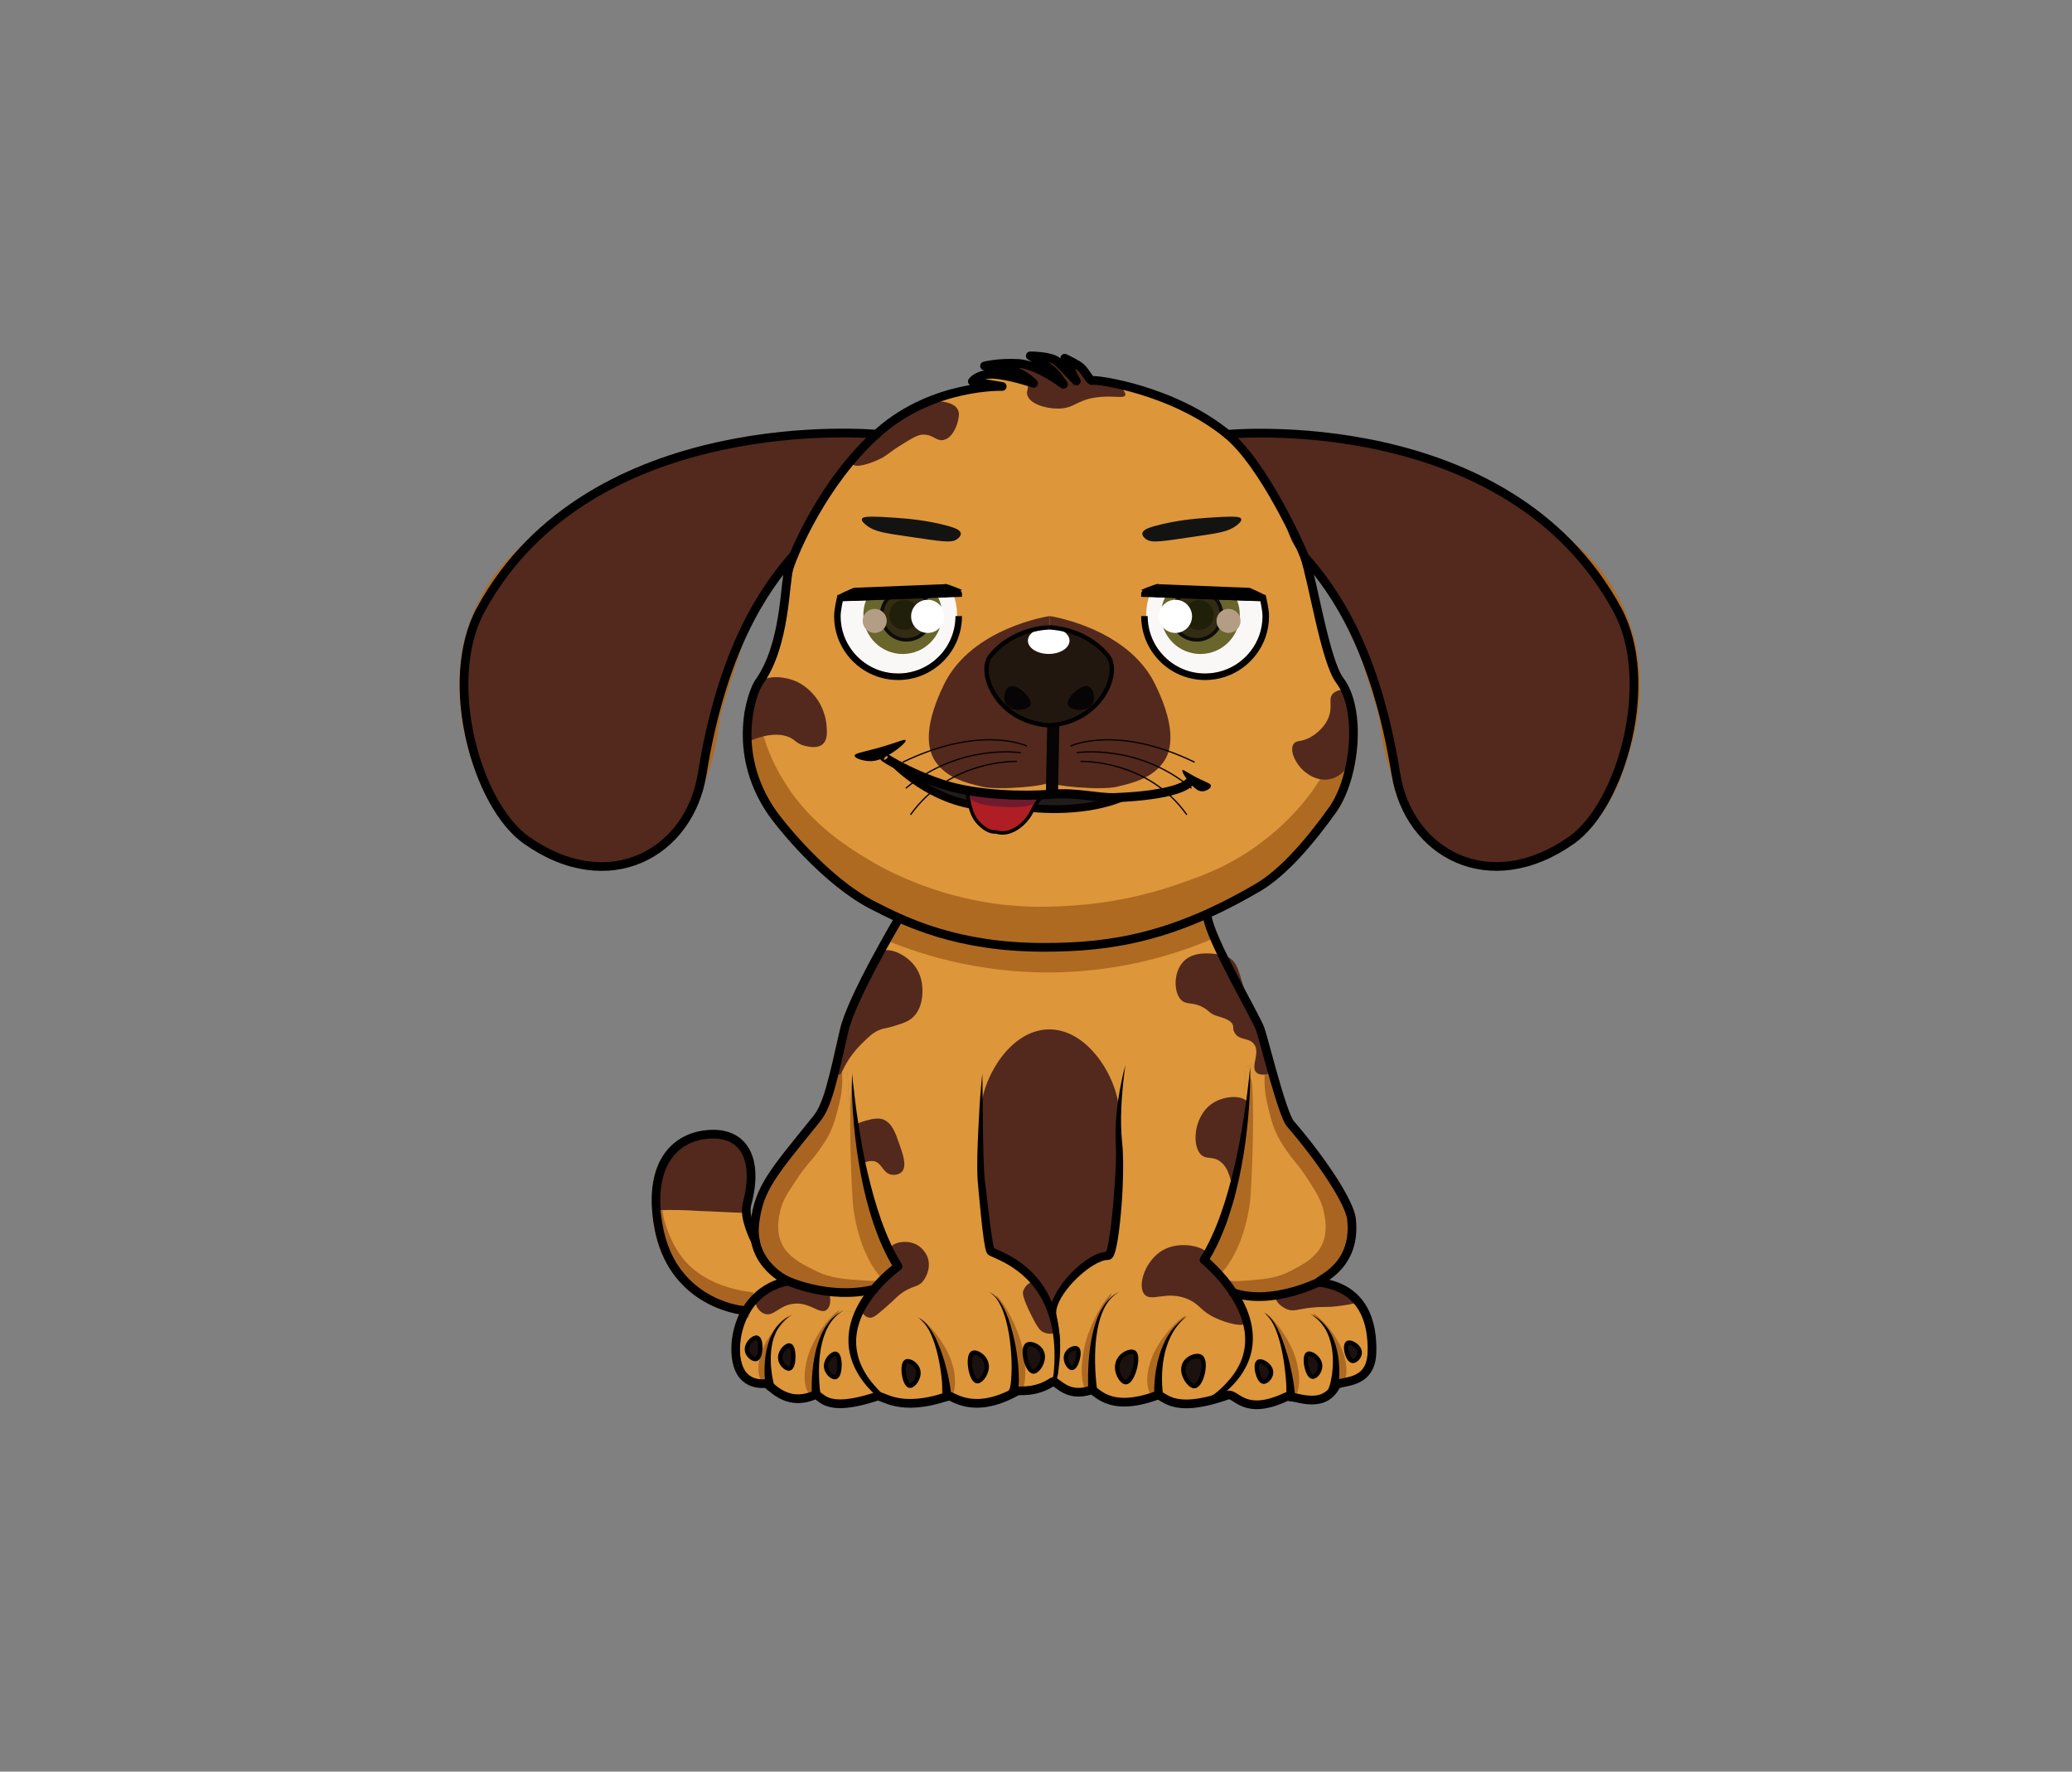 <?xml version="1.0" encoding="utf-8"?>
<!-- Generator: Adobe Illustrator 21.0.0, SVG Export Plug-In . SVG Version: 6.00 Build 0)  -->

		<svg id="sppoty-total" xmlns="http://www.w3.org/2000/svg" xmlns:xlink="http://www.w3.org/1999/xlink" x="0px" y="0px" viewBox="0 0 3186.3 2724.3" enable-background="new 0 0 3186.3 2724.3" xml:space="preserve"><rect x="0" y="0" width="3186.3" height="2724.3" fill="#808080" stroke="none"/><g id="color_x5F_04">
	<g id="XMLID_4_">
		<g>
			<path fill="#DD963A" d="M2480.3,938.2c59.4,109.6,6.7,299.6-70.3,354c-126.9,89.7-250.7,19.8-270.3-101.5
				c-26.8-165.5-77.1-254.9-120.6-310.3c0-0.1,0-0.1,0-0.3c-2.3-9.1-4.3-16.6-6.2-22.1c-4.3-12.3-62.4-142.2-118.9-188.5
				c-0.9-0.7-1.7-1.5-2.7-2.1C1958.9,663.5,2327.2,655.5,2480.3,938.2z"></path>
			<path fill="#DD963A" d="M1977.3,2148.3c-2.8-0.4-5-0.5-6.3,0.1c-65.7,30.9-76.8-7.2-90.4-2.5c-56.2,19.7-80.1,13.5-92.9,6.8
				c19.8,6.3,54,12.2,80.1-9.1c66.7-54.1,48.7-114.3,21.6-155.6c53,18.1,116.2-9,132-16.3c0,0.3,0.4,0.5,1.3,0.7
				c69.6,9.2,81.7,64.9,80.3,107.6c-1.7,53-50.5,41.6-55.6,51.4C2030,2165,1993.4,2150.6,1977.3,2148.3z"></path>
			<path fill="#DD963A" d="M2019.1,880.1c0,0.1,0,0.1,0,0.3c12.2,49.7,29.1,142.8,47.8,167.5c34.4,45.2,24.1,149.8-11,199.1
				c-34,47.9-75.1,96.3-114.7,119.4c-32.1,18.9-62.3,34.1-90.9,46.3c-85.1,36.3-158.4,46.1-240.2,45.8
				c-108.4-0.3-180.7-26-232.7-50.5c-10.7-5.1-20.5-10-29.6-14.7c-71.1-36.8-140.8-122.1-156.8-146.2
				c-59.8-90.5-28.6-180.2-17.3-196.3c41.4-58.4,39-152.5,46.2-175.8c1.2-3.7,3.2-9.6,6.3-17.1c15.8-38.8,56.6-121.3,121.8-182.6
				c2-2.1,4.2-4.2,6.3-6c1.9-1.7,3.7-3.5,5.8-5.1c83.3-71.9,187.6-68.3,187.6-68.3L1502,588c0,0,8.3-11.9,32.3-10.8
				c24.1,1.1,61.8,13.8,61.8,13.8s-15.1-15.7-34.7-20.5c-19.1-4.8-40.7-6.2-40.7-6.2s20.3-5.5,52.1-3.9
				c26.9,1.3,64.1,28.4,68.8,31.7c-1.6-2.5-11.6-17.5-20.2-23.7c-12.6-8.8-30.4-19.8-30.4-19.8s32.3,0.1,41.5,8.8
				c11.1,10.4,27.2,27.8,29.1,30c-0.8-1.6-5.6-9.9-7.8-16.2c-2.1-6.3-9-17.1-9.8-18.5c1.9,0.8,20.6,9.5,25.6,14.6
				c8.6,9,13.5,20.9,17,19.5c5.6-2.3,121.3,13.5,204.7,80.5c0,0,0,0,0.1,0c0.9,0.7,1.7,1.5,2.7,2.1
				c56.5,46.3,114.6,176.2,118.9,188.5C2014.8,863.5,2016.8,871,2019.1,880.1z"></path>
			<path fill="#DD963A" d="M2071.5,1875c8.3,73.2-50.1,92.8-50.1,96.7c-15.8,7.4-79,34.4-132,16.3c-19.9-30.1-44.7-50.2-44.7-50.2
				c65.9-104.8,70.8-296.8,70.8-296.8l29.9-7.6c10.7,38.7,24.4,85.9,32.1,94.9C2024.1,1782.3,2068.5,1848.3,2071.5,1875z"></path>
			<path fill="#DD963A" d="M1609.5,2126.7c-24.9,15.8-48.1,11.4-51.9,12.9c-0.1,0-0.1,0.1-0.3,0.1c-69.2,38.6-99.7,5.5-105.8,7.5
				c0,0-0.5,0.3-1.5,0.5c-0.5,0.1-1.1,0.4-1.6,0.5c-57.4,19-84.6,6.6-98,1.2c-0.8-0.7-1.6-1.3-2.4-2
				c-52.6-47.5-50.3-94.2-33.1-130.4c6.2-12.9,14.2-24.4,22.2-34.1c18.2-21.8,37.1-35.1,37.1-35.1c-65.9-105-70.8-296.8-70.8-296.8
				l-26.2-5.6c4.2-17,8.6-37.1,13.9-60.5c11.1-49,82.9-169.8,82.9-169.8l3.5-7.2c51.9,24.5,124.2,50.2,232.7,50.5
				c81.8,0.3,155-9.5,240.2-45.8c7.2,38,74.6,152.2,80.9,170.4c2.4,7,7.8,27.2,14.2,50.3l-29.9,7.6c0,0-5,192-70.8,296.8
				c0,0,24.8,20.1,44.7,50.2c27.2,41.2,45.1,101.5-21.6,155.6c-26.1,21.3-60.2,15.4-80.1,9.1c-0.1,0-0.3,0-0.4-0.1
				c-7.6-3.9-11.2-7.8-15.7-6.2c-77.2,27.8-93.2-11.1-101.3-8.3c-38.8,12.9-52.7-16.9-59-12.6
				C1610.7,2125.9,1610.1,2126.3,1609.5,2126.7z"></path>
			<path fill="#DD963A" d="M1771.7,2146.4c4.4-1.6,8,2.3,15.7,6.2C1777.9,2149.5,1771.7,2146.4,1771.7,2146.4z"></path>
			<path fill="#DD963A" d="M1557.5,2139.6c3.9-1.5,27,2.9,51.9-12.9C1596.1,2140.4,1567.2,2142,1557.5,2139.6z"></path>
			<path fill="#DD963A" d="M1448.4,2148.3c0.5-0.1,1.1-0.4,1.6-0.5c-9.9,3.9-69.1,25.4-99.6,1.7
				C1363.8,2154.8,1391,2167.3,1448.4,2148.3z"></path>
			<path fill="#DD963A" d="M1348,2147.5c0.8,0.7,1.6,1.3,2.4,2c-4-1.6-6.7-2.5-8.7-1.9c-78.6,26.1-84.6-0.1-93.6-1.9l0.1-1.6
				c0,0-11.2-102.3,42-128.5l24.6,1.5C1297.7,2053.2,1295.4,2100,1348,2147.5z"></path>
			<path fill="#DD963A" d="M1341,667.9l7.1,7.4c-65.2,61.3-106,143.8-121.8,182.6l-12-4.6c-47,53.1-110.6,146.1-141.5,337.4
				c-19.5,121.3-143.2,191.2-270.3,101.5c-77-54.4-129.7-244.3-70.3-354C901.1,626.4,1341,667.9,1341,667.9z"></path>
			<path fill="#DD963A" d="M1201.8,1969.2c-10.3-5.4-40.2-24-47.1-60.9c-1.6-8.2-2-17.3-0.8-27.4c6.6-54.2,28.4-77.4,95.2-160.2
				c11.6-14.3,19-37.6,28.1-75.1l26.2,5.6c0,0,5,191.8,70.8,296.8c0,0-18.9,13.3-37.1,35.1c-66.8,16.2-129.2-11.1-135.2-13.8
				C1202,1969,1201.8,1969.2,1201.8,1969.2z"></path>
			<path fill="#DD963A" d="M1337.2,1982.9c-8,9.8-16.1,21.3-22.2,34.1l-24.6-1.5c-53.3,26.2-42,128.5-42,128.5l-0.1,1.6
				c-0.9-0.3-2-0.1-3.1,0.3c-45.1,18.9-68.5-18.5-74-17.9c-50.5,3.9-50.5-51.5-43.1-81.3c3.1-12.3,7.5-22.6,12.6-31.2
				c24.1-41,64.7-44.8,64.7-44.8s-1.2-0.5-3.2-1.6C1208,1971.8,1270.4,1999.1,1337.2,1982.9z"></path>
			<path fill="#DD963A" d="M1154.6,1908.2h0.1c7,36.9,36.8,55.6,47.1,60.9c0,0,0.1-0.1,0.1,0c2,1.1,3.2,1.6,3.2,1.6
				s-40.6,3.9-64.7,44.8c-16.1,0-114.3-16.6-134.7-128.5c-16.7-92,21.3-137.2,74.8-142.3c56.2-5.2,79.8,37.6,61,107.1
				C1136.4,1871.8,1152.7,1904.8,1154.6,1908.2z"></path>
		</g>
		<g>
		</g>
	</g>
	<g>
		<g>
			<path fill="#A96422" d="M1291.1,1625.7c2.9,11.3,4.2,23.2,4.2,35.1c0,12-1.6,24.1-4.6,36l-2.2,8.5l-2.2,8.4
				c-0.7,2.9-1.5,5.7-2.4,8.6c-0.9,2.9-1.9,5.9-3,8.8c-2.2,5.9-4.9,11.8-8,17.4c-0.8,1.4-1.6,2.8-2.4,4.1c-0.8,1.3-1.7,2.8-2.5,4
				c-1.6,2.5-3.3,5-5,7.5c-3.4,5-7.1,10-11,14.8c-3.9,4.8-7.8,9.2-11.2,13.3c-3.4,4.1-6.5,8.2-9.6,12.5c-1.5,2.2-3,4.4-4.5,6.6
				l-2.3,3.4l-2.4,3.6c-6.3,9.4-12.2,18.4-16.2,26.8c-2,4.2-3.6,8.4-4.9,12.9c-0.3,1.1-0.6,2.2-0.9,3.3l-0.4,1.7l-0.4,2
				c-0.6,2.6-1,5-1.4,7.3c-0.8,4.7-1.2,9.3-1.2,13.8c0,4.5,0.4,8.8,1.2,13c0.8,4.2,2.1,8.2,3.8,12.1c1.7,3.9,3.8,7.5,6.3,10.9
				c1.3,1.7,2.7,3.3,4.2,4.9c1.5,1.6,3.1,3.2,4.8,4.7c3.5,3,7.3,5.9,11.6,8.6c4.2,2.7,8.8,5.3,13.7,7.8c2.4,1.3,4.9,2.6,7.5,3.9
				c2.3,1.1,4.6,2.4,6.9,3.4c2.3,1.1,4.7,2,7,3c2.4,0.9,4.8,1.8,7.2,2.5c4.9,1.6,9.9,2.8,15.1,3.8c5.2,1,10.5,1.7,16,2.3
				c5.5,0.6,11.1,1,16.8,1.4l17,1.2c5.4,0.3,10.7,0.3,15.8-0.5c5-0.8,9.9-2.5,14.4-5.5c4.5-3,8.4-7.1,11.6-12
				c-1.1,5.8-3.5,11.4-7.4,16.4c-1.9,2.5-4.2,4.7-6.8,6.7c-2.5,2-5.4,3.6-8.3,5c-5.9,2.8-12.1,4.3-18.1,5.5c-1.5,0.3-3,0.6-4.5,0.8
				l-4.3,0.7l-8.6,1.3c-5.8,0.8-11.7,1.5-17.7,2.1c-3,0.3-6,0.5-9.1,0.6c-1.5,0.1-3.1,0.1-4.6,0.1c-1.6,0-3.1,0-4.7,0
				c-6.2-0.1-12.6-0.6-19-1.6c-3.2-0.5-6.3-1.2-9.5-1.8c-3.1-0.8-6.3-1.5-9.3-2.5c-3.1-0.9-6.1-2-9.1-3.1c-2.8-1-5.5-2-8.3-3.1
				c-5.6-2.2-11.4-4.7-17.1-7.6c-5.8-3-11.5-6.4-17.1-10.5c-5.6-4.1-10.9-8.9-15.6-14.4c-4.7-5.5-8.8-11.7-12-18.2
				c-3.3-6.5-5.7-13.4-7.3-20.4c-1.6-7-2.4-14.2-2.5-21.2c-0.1-7,0.5-13.9,1.6-20.5c0.5-3.3,1.2-6.6,1.9-9.6l0.5-2.2l0.6-2.5
				c0.4-1.7,0.9-3.3,1.4-5c2-6.6,4.6-13.1,7.7-19.2c3.1-6,6.5-11.6,10.1-16.7c3.5-5.1,7-10,10.6-14.6l2.6-3.5l2.7-3.5
				c1.8-2.4,3.8-4.8,5.8-7.2c4-4.8,8.3-9.5,12.6-13.8c4.3-4.4,8.5-8.1,12.2-11.9c3.8-3.7,7.4-7.6,11.1-11.7c1.8-2,3.6-4.1,5.4-6.2
				l2.5-3c0.8-1,1.6-2,2.4-3c3.2-4,6-8.2,8.7-12.7c1.3-2.3,2.6-4.6,3.9-7c1.3-2.4,2.5-4.9,3.8-7.4l7.7-15.4
				c4.9-9.7,8.8-20.1,11.9-30.8C1287.5,1648.5,1289.7,1637.3,1291.1,1625.7z"></path>
		</g>
		<g>
			<path fill="#A96422" d="M1948.9,1625.7c1.4,11.4,3.5,22.4,6.5,33.1c0.7,2.7,1.6,5.3,2.4,7.9l1.3,3.9l1.4,3.8
				c1.9,5.1,3.9,10.1,6.2,14.9l3.7,7.5l3.7,7.7l3.6,7.4c1.2,2.4,2.5,4.7,3.7,7c2.5,4.5,5.2,8.7,8.2,12.7c1.5,2,3,4,4.6,6l2.5,3.1
				c0.9,1,1.7,2.1,2.6,3.1c3.5,4.1,7,8,10.6,11.8c1.8,1.9,3.7,3.8,5.6,5.7c1.9,2,4,3.9,6,6.1c4.1,4.3,8.4,8.9,12.2,13.7
				c1,1.2,1.9,2.4,2.8,3.6c0.9,1.2,1.9,2.4,2.8,3.6l2.7,3.6l2.5,3.4c3.4,4.6,6.7,9.3,10.1,14.4c3.4,5,6.7,10.4,9.7,16.3
				c3,5.9,5.6,12.2,7.7,18.6c1,3.2,1.9,6.5,2.6,9.7c0.2,0.9,0.3,1.5,0.5,2.2l0.5,2.2c0.3,1.5,0.6,3.1,0.9,4.7c1.1,6.4,1.8,13,2,19.8
				c0.1,6.8-0.4,13.7-1.6,20.6c-1.2,6.9-3.2,13.7-6,20.3c-2.8,6.5-6.3,12.8-10.6,18.5c-4.2,5.8-9.2,10.9-14.4,15.4
				c-5.2,4.5-10.9,8.2-16.5,11.4c-5.6,3.2-11.3,5.9-16.8,8.2c-5.6,2.4-10.6,4.3-16.8,6.5c-6,2-12.2,3.7-18.4,4.9
				c-6.3,1.1-12.6,1.8-18.8,2c-6.2,0.2-12.3,0-18.2-0.5c-5.9-0.5-11.7-1.2-17.4-2.1l-8.5-1.3l-4.2-0.7c-1.4-0.2-2.9-0.5-4.4-0.8
				c-5.9-1.2-12.1-2.7-17.8-5.5c-2.9-1.4-5.7-3.1-8.1-5.1c-2.5-2-4.7-4.3-6.5-6.8c-3.6-5-5.9-10.6-6.9-16.3c3.1,4.9,6.8,9,11.2,12
				c4.3,3,9,4.8,13.9,5.6c4.9,0.8,10,0.8,15.4,0.4l16.7-1.2c11.1-0.9,21.9-1.8,31.9-4c5-1.1,9.8-2.4,14.5-4
				c4.7-1.6,9.2-3.6,13.7-5.8c4.2-2.2,9.4-5,14-7.6c4.6-2.6,8.9-5.2,12.8-8c3.9-2.8,7.5-5.7,10.6-8.8c3.1-3.1,5.8-6.4,8-9.9
				c4.5-6.9,7.4-14.9,8.6-23.4c0.6-4.2,0.9-8.6,0.7-13.1c-0.1-4.5-0.6-9.1-1.5-13.8c-0.2-1.2-0.4-2.4-0.7-3.6l-0.4-1.9
				c-0.1-0.6-0.3-1.4-0.4-1.9c-0.5-2.3-1.1-4.5-1.7-6.6c-1.3-4.3-2.9-8.5-4.9-12.7c-4-8.5-9.7-17.4-15.7-26.9l-2.3-3.5l-2.2-3.3
				c-0.7-1.1-1.4-2.2-2.2-3.3c-0.7-1.1-1.4-2.2-2.2-3.2c-3-4.3-5.9-8.3-9.3-12.4l-5.3-6.5c-1.8-2.3-3.7-4.6-5.5-7
				c-3.6-4.8-7.1-9.8-10.3-14.8c-0.8-1.2-1.6-2.5-2.4-3.8l-1.2-1.9l-0.6-0.9l-0.6-1c-1.6-2.7-3.1-5.4-4.5-8.2
				c-2.8-5.6-5.3-11.5-7.3-17.3c-2-5.8-3.5-11.6-4.9-17.1c-0.7-2.8-1.3-5.5-2-8.3l-2-8.5c-2.6-11.7-4-23.6-3.9-35.3
				C1944.7,1648.4,1946,1636.8,1948.9,1625.7z"></path>
		</g>
		<path fill="#AF6A21" d="M1506.5,1739c-2.2,0.2,0.3,24.9,0.7,58.2c0,0,1.2,112.2,16.7,127.6c1.7,1.7,3.6,3,3.6,3
			c3.8,2.4,7.5,2.6,21.3,11c15.2,9.3,35.3,21.7,48.3,43.2c10.7,17.7,9.3,29.7,15.4,30.4c8.9,0.9,8.6-25.4,32.8-47.5
			c9.8-8.9,27.9-25.5,47.9-30.9c2.6-0.7,9.3-2.3,13.8-8.1c5-6.6,4.2-15,4-17.9c-2.2-28.3,13-46.9,11.8-119.6c0-3-0.6-39.6-3.8-39.7
			c-5.1-0.2,5.9,94.7-47.9,145.4c-6.3,5.9-28.3,26.7-57.2,25c-8.3-0.5-23.9-3.2-43-19.8C1510,1846.6,1511,1738.5,1506.5,1739z"></path>
		<path fill="#AF6A21" d="M1311.1,1667.2c-4.7-0.1-5.2,98.7,0.3,182.4c0,0,4.4,66.1,39.7,110.9c1.6,2,5.2,6.1,10.5,6.7
			c10.3,1.1,22.4-12.1,20.9-21.8c-1-6.4-7.8-10.1-9-10.8c-12.5-7.6-30.6-57-57.2-204.2C1314.7,1678.6,1312.7,1667.2,1311.1,1667.2z"></path>
		<path fill="#AF6A21" d="M1923.3,1658.6c4.7-0.1,5.2,98.7-0.3,182.4c0,0-4.4,66.1-39.7,110.9c-1.6,2-5.2,6.1-10.5,6.7
			c-10.3,1.1-22.4-12.1-20.9-21.8c1-6.4,7.8-10.1,9-10.8c12.5-7.6,30.6-57,57.2-204.2C1919.7,1670,1921.7,1658.6,1923.3,1658.6z"></path>
		<path fill="#AF6A21" d="M1823,2023.8c-2.1-1.7-31.3,21.2-49.2,57.9c0,0-15,30.7-7.5,55.8c0.7,2.4,2.5,8.4,7.5,10.3
			c3.3,1.2,6.9,0.4,8.6-0.5c9.3-4.8,0.3-29.7,1.2-51.5C1785.3,2052.9,1825.3,2025.7,1823,2023.8z"></path>
		<path fill="#AF6A21" d="M1212.1,2025.2c-1.6-1.4-24.4,17.2-38.3,46.8c0,0-11.7,24.8-5.9,45.2c0.6,2,2,6.8,5.9,8.4
			c2.5,1,5.4,0.3,6.7-0.4c7.3-3.9,0.2-24.1,0.9-41.7C1182.8,2048.8,1214,2026.8,1212.1,2025.2z"></path>
		<path fill="#AF6A21" d="M1290.3,2015.7c-1.9-1.8-28.2,21.9-44.3,59.6c0,0-13.5,31.6-6.8,57.5c0.7,2.5,2.3,8.7,6.8,10.7
			c2.9,1.3,6.2,0.4,7.7-0.5c8.4-5,0.3-30.6,1.1-53.1C1256.4,2045.8,1292.4,2017.7,1290.3,2015.7z"></path>
		<path fill="#AF6A21" d="M1414.6,2027.8c1.9-1.7,28.8,20.9,45.3,57.1c0,0,13.8,30.2,6.9,55c-0.7,2.4-2.3,8.3-6.9,10.2
			c-3,1.2-6.3,0.4-7.9-0.5c-8.6-4.8-0.3-29.3-1.1-50.8C1449.2,2056.6,1412.4,2029.8,1414.6,2027.8z"></path>
		<path fill="#AF6A21" d="M1531.5,1992.4c1.6-2.1,24.1,25.4,37.9,69.2c0,0,11.5,36.7,5.8,66.8c-0.6,2.9-1.9,10.1-5.8,12.4
			c-2.5,1.5-5.3,0.5-6.6-0.6c-7.2-5.8-0.2-35.6-0.9-61.6C1560.5,2027.2,1529.7,1994.7,1531.5,1992.4z"></path>
		<path fill="#AF6A21" d="M1709.4,1989.5c-1.6-2.1-24.4,25.4-38.4,69.2c0,0-11.7,36.7-5.9,66.8c0.6,2.9,2,10.1,5.9,12.4
			c2.5,1.5,5.4,0.5,6.7-0.6c7.3-5.8,0.2-35.6,0.9-61.6C1680,2024.4,1711.2,1991.8,1709.4,1989.5z"></path>
		<path fill="#AF6A21" d="M1946.4,2020.2c1.8-1.8,27.3,22,43,59.8c0,0,13.1,31.7,6.6,57.7c-0.6,2.5-2.2,8.7-6.6,10.7
			c-2.8,1.3-6,0.4-7.5-0.5c-8.1-5-0.3-30.8-1-53.3C1979.2,2050.3,1944.3,2022.2,1946.4,2020.2z"></path>
		<path fill="#AF6A21" d="M2019.2,2020.1c1.8-1.5,27.3,18.9,43,51.6c0,0,13.1,27.4,6.6,49.8c-0.6,2.2-2.2,7.5-6.6,9.2
			c-2.8,1.1-6,0.3-7.5-0.5c-8.1-4.3-0.3-26.5-1-46C2052.1,2046.1,2017.1,2021.9,2019.2,2020.1z"></path>
		<g>
			<g>
				<path fill="#A96422" d="M1151.1,2026.7c-10.2-2.8-19.7-6.2-29.1-10.2c-9.3-4-18.3-8.6-27-13.8c-17.3-10.4-33.3-23.5-45.8-39.4
					c-3.1-4-6.1-8.1-8.7-12.4c-1.4-2.1-2.6-4.3-3.8-6.5c-1.3-2.2-2.3-4.4-3.4-6.6c-4.2-8.9-7.5-18.2-10-27.5
					c-2.5-9.3-4.3-18.7-5.3-28.2c-0.2-2.4-0.5-4.7-0.6-7.1c-0.1-2.4-0.2-4.7-0.2-7.1c0-4.7,0.2-9.4,0.6-14.1
					c0.4,4.7,1.1,9.3,1.9,13.9c0.4,2.3,0.9,4.6,1.4,6.8c0.5,2.2,1.2,4.5,1.8,6.7c2.7,8.9,6,17.5,9.9,25.7
					c3.9,8.3,8.4,16.1,13.6,23.3c5.2,7.2,11,13.7,17.5,19.4c13,11.4,28.3,19.9,44.5,26.1c8.1,3,16.4,5.5,24.8,7.5
					c8.4,1.9,17,3.3,25.1,4L1151.1,2026.7z"></path>
			</g>
			<path fill="none" stroke="#AF6A21" stroke-width="66.937" stroke-miterlimit="10" d="M1375.2,1414.8
				c52.4,21.7,151.7,54.4,278,45.7c90-6.1,161.2-31.1,207.2-51.5"></path>
			<g>
				<g>
					<path fill="#AF6A21" d="M1214.2,853.4c-6.5,11.5-13.5,22.7-20.5,33.9l-10.5,16.7c-3.5,5.5-6.9,11-10.2,16.6
						c-3.3,5.5-6.5,11-9.4,16.6c-2.9,5.5-5.6,11.1-8,16.6c-0.6,1.4-1.1,2.8-1.7,4.2c-0.5,1.4-1.1,2.8-1.6,4.2l-1.5,4.2l-1.6,4.6
						l-6.4,18.3c-8.3,24.5-16.3,49.2-24,73.9c-1.9,6.2-3.8,12.3-5.6,18.5l-2.7,9.2c-0.9,3-1.8,6.1-2.5,9l-0.5,2.1l-0.2,0.9
						c-0.1,0.3-0.1,0.4-0.1,0.7c0,0.1,0,0.1,0,0l0.1-0.2l0.1-0.2c0-0.1,0,0,0,0.1l-0.2,1.2l-0.3,2.4l-1.5,9.8
						c-1,6.5-2,13.1-3.1,19.7c-1.2,6.7-2.4,13.5-4,20.6c-1.6,7.1-3.7,14.3-5.9,21.1c-2.2,6.7-4.4,13-6.6,19.3l-1.6,4.6l-1.5,4.3
						l-3,9c-4.2,12.4-9.1,26.8-16.9,40.9c-3.9,7.1-8.5,14.1-13.8,20.7c-5.3,6.6-11.3,12.7-17.7,18.1c-3.3,2.8-6.4,5.2-9.6,7.6
						c-3.3,2.4-6.6,4.6-10.1,6.7c-6.9,4.2-14.1,8-21.5,11.2c-7.4,3.2-15,5.8-22.8,7.9c-7.7,2.1-15.6,3.6-23.4,4.7l-2.9,0.4l-2.8,0.3
						c-2.2,0.2-4.3,0.4-6.4,0.5c-4.1,0.2-8.1,0.3-12,0.3c-7.9-0.1-15.7-0.7-23.4-1.7c-15.5-2-30.8-6-45.6-11.8
						c-7.4-2.9-14.6-6.4-21.6-10.3c-7-3.9-13.7-8.3-20-13c-12.7-9.6-24-20.6-33.8-32.5c-9.8-11.9-18.1-24.6-25.1-37.6
						c-7-13-12.9-26.3-17.8-39.7c-2.5-6.7-4.7-13.4-6.8-20c-2.1-6.6-3.9-13.2-5.7-19.5c-1.9-6.6-3.7-13.6-5.3-20.5
						c-1.6-6.9-2.9-13.9-4.1-20.9c-1.2-7-2.1-14.1-2.8-21.2c-0.7-7.1-1.2-14.2-1.4-21.3c-0.2-7.1-0.3-14.2,0-21.4
						c0.2-7.1,0.8-14.2,1.5-21.3c1.5-14.2,3.9-28.3,7.5-42.1c3.6-13.8,8.1-27.3,13.7-40.3c11.1-26.1,26.3-50.1,44.3-71.1
						c9-10.5,18.6-20.3,28.7-29.3c5-4.5,10.1-8.9,15.2-13.1c5.2-4.3,10.5-8.5,15.9-12.4c21.7-15.9,45.2-29.1,69.8-38.5
						c-21,16-40.2,33.4-57.4,52.4c-4.3,4.7-8.4,9.6-12.4,14.5c-4.1,5-8.1,10-12,15c-7.7,10-14.9,20.3-21.3,30.9
						c-12.9,21.1-22.8,43.5-29.4,66.6c-6.6,23.1-9.9,46.8-10,70.6c-0.1,23.8,2.7,47.5,8.1,70.7c1.4,5.8,2.9,11.5,4.6,17.3
						c1.7,5.7,3.5,11.3,5.5,17.2c2.1,6.1,4.2,12,6.3,17.7c2.1,5.7,4.3,11.3,6.6,16.8c9.2,21.8,20.5,41.9,34.5,58.1
						c7,8.1,14.6,15.3,22.9,21.3c4.1,3,8.4,5.8,12.8,8.2c4.4,2.4,9,4.6,13.8,6.5c9.5,3.8,19.6,6.4,30,7.9c5.2,0.8,10.4,1.2,15.6,1.4
						c2.6,0.1,5.1,0.1,7.5,0c1.2,0,2.4-0.1,3.4-0.2l2-0.2l2-0.2c5.2-0.5,10.1-1.4,15.1-2.6c4.9-1.2,9.7-2.7,14.4-4.5
						c4.7-1.8,9.2-3.9,13.5-6.4c2.2-1.2,4.3-2.5,6.4-3.9c2-1.4,4.2-2.9,6-4.2c3.7-2.8,7-5.9,10.1-9.4c3.1-3.4,5.9-7.2,8.6-11.4
						c2.6-4.2,5.1-8.8,7.6-13.9c2.4-5.1,4.8-10.6,7.2-16.7c1.2-3,2.5-6.1,3.9-9.3l2.1-4.9l2-4.5c2.6-5.9,5.3-11.7,7.6-17.2
						c2.4-5.5,4.4-10.7,6.2-16.2c1.9-5.5,3.6-11.4,5.3-17.5c1.7-6.1,3.4-12.3,5.1-18.6l2.5-9.4l1.7-6.2l0.5-1.7l0.5-1.4l0.9-2.6
						c1.2-3.3,2.5-6.4,3.7-9.6l3.8-9.3c2.5-6.1,5.1-12.2,7.7-18.3c10.4-24.3,21.4-48.3,33.1-72c2.9-5.9,5.9-11.9,8.9-17.7l2.3-4.4
						l2.7-4.7c0.9-1.6,1.8-3.1,2.8-4.6c1-1.5,1.9-3,2.9-4.5c3.9-5.9,8.2-11.4,12.6-16.7c2.2-2.6,4.4-5.2,6.7-7.7l3.4-3.8l3.5-3.7
						c4.6-4.9,9.3-9.5,14-14.2c4.7-4.6,9.5-9.2,14.3-13.7C1194.8,871.2,1204.4,862.2,1214.2,853.4z"></path>
				</g>
				<g>
					<path fill="#AF6A21" d="M2013.3,853.4c9.8,8.8,19.4,17.8,29,26.8c4.8,4.5,9.6,9.1,14.3,13.7c4.7,4.7,9.4,9.3,14,14.2l3.5,3.7
						l3.4,3.8c2.3,2.5,4.5,5.1,6.7,7.7c4.3,5.3,8.7,10.8,12.6,16.7c1,1.4,1.9,3,2.9,4.5c1,1.5,1.9,3,2.8,4.6l2.7,4.7l2.3,4.4
						c3,5.9,6,11.8,8.9,17.7c11.7,23.7,22.6,47.7,33.1,72c2.6,6.1,5.2,12.2,7.7,18.3l3.8,9.3c1.2,3.1,2.5,6.2,3.7,9.6l0.9,2.6
						l0.5,1.4l0.5,1.7l1.7,6.2l2.5,9.4c1.7,6.3,3.4,12.5,5.1,18.6c1.7,6.1,3.5,12,5.3,17.5c1.9,5.5,3.9,10.7,6.2,16.2
						c2.4,5.5,5,11.3,7.6,17.2l2,4.5l2.1,4.9c1.4,3.2,2.7,6.3,3.9,9.3c2.5,6,4.8,11.6,7.2,16.7c2.4,5.1,4.9,9.7,7.6,13.9
						c2.7,4.2,5.5,8,8.6,11.4c3.1,3.4,6.4,6.5,10.1,9.4c1.8,1.4,3.9,2.9,6,4.2c2.1,1.3,4.2,2.7,6.4,3.9c4.3,2.4,8.8,4.6,13.5,6.4
						c4.7,1.8,9.5,3.3,14.4,4.5c4.9,1.2,9.9,2,15.1,2.6l2,0.2l2,0.2c1,0.1,2.2,0.2,3.4,0.2c2.4,0.1,5,0.1,7.5,0
						c5.2-0.1,10.4-0.6,15.6-1.4c10.4-1.5,20.5-4.1,30-7.9c4.7-1.9,9.3-4,13.8-6.5c4.4-2.5,8.7-5.2,12.8-8.2
						c8.3-6,15.9-13.2,22.9-21.3c14-16.3,25.3-36.3,34.5-58.1c2.3-5.5,4.5-11.1,6.6-16.8c2.1-5.7,4.2-11.6,6.3-17.7
						c2-5.8,3.8-11.4,5.5-17.2c1.7-5.7,3.2-11.5,4.6-17.3c5.4-23.2,8.3-46.9,8.1-70.7c-0.2-23.8-3.5-47.5-10-70.6
						c-6.6-23.1-16.5-45.5-29.4-66.6c-6.4-10.6-13.6-20.8-21.3-30.9c-3.9-5-7.9-10-12-15c-4.1-4.9-8.1-9.8-12.4-14.5
						c-17.1-19-36.4-36.4-57.4-52.4c24.6,9.4,48.1,22.6,69.8,38.5c5.4,4,10.8,8.2,15.9,12.4c5.1,4.2,10.2,8.6,15.2,13.1
						c10.1,9.1,19.7,18.8,28.7,29.3c18,21,33.1,45,44.3,71.1c5.6,13,10.1,26.5,13.7,40.3c3.6,13.8,6,27.9,7.5,42.1
						c0.7,7.1,1.3,14.2,1.5,21.3c0.3,7.1,0.2,14.3,0,21.4c-0.2,7.1-0.7,14.2-1.4,21.3c-0.7,7.1-1.6,14.2-2.8,21.2
						c-1.2,7-2.5,14-4.1,20.9c-1.5,6.9-3.4,13.9-5.3,20.5c-1.8,6.4-3.7,12.9-5.7,19.5c-2.1,6.6-4.4,13.3-6.8,20
						c-4.9,13.4-10.8,26.7-17.8,39.7c-7,13-15.3,25.7-25.1,37.6c-9.8,11.9-21.1,22.9-33.8,32.5c-6.4,4.8-13.1,9.1-20,13
						c-7,3.9-14.2,7.3-21.6,10.3c-14.8,5.8-30.2,9.7-45.6,11.8c-7.8,1-15.5,1.6-23.4,1.7c-4,0-7.9,0-12-0.3
						c-2.1-0.1-4.2-0.3-6.4-0.5l-2.8-0.3l-2.9-0.4c-7.8-1-15.7-2.6-23.4-4.7c-7.7-2.1-15.4-4.7-22.8-7.9
						c-7.4-3.2-14.6-6.9-21.5-11.2c-3.5-2.1-6.8-4.4-10.1-6.7c-3.3-2.4-6.4-4.8-9.6-7.6c-6.4-5.5-12.4-11.6-17.7-18.1
						c-5.3-6.6-9.9-13.6-13.8-20.7c-7.9-14.2-12.7-28.5-16.9-40.9l-3-9l-1.5-4.3l-1.6-4.6c-2.2-6.2-4.4-12.5-6.6-19.3
						c-2.2-6.7-4.3-14-5.9-21.1c-1.6-7.1-2.9-13.9-4-20.6c-1.1-6.6-2.1-13.2-3.1-19.7l-1.5-9.8l-0.3-2.4l-0.2-1.2c0-0.1,0-0.2,0-0.1
						l0.1,0.2l0.1,0.2c0,0.1,0,0,0,0c0-0.2-0.1-0.4-0.1-0.7l-0.2-0.9l-0.5-2.1c-0.8-2.9-1.7-6-2.5-9l-2.7-9.2
						c-1.8-6.2-3.7-12.3-5.6-18.5c-7.7-24.7-15.6-49.4-24-73.9l-6.4-18.3l-1.6-4.6l-1.5-4.2c-0.5-1.4-1-2.8-1.6-4.2
						c-0.6-1.4-1-2.8-1.7-4.2c-2.3-5.6-5.1-11.1-8-16.6c-3-5.5-6.1-11-9.4-16.6c-3.3-5.5-6.7-11-10.2-16.6l-10.5-16.7
						C2026.8,876.1,2019.8,864.9,2013.3,853.4z"></path>
				</g>
				<g>
					<path fill="#AF6A21" d="M1173.8,1025.4c-3.5,14-5.8,28.1-6.6,42.2c-0.4,7-0.5,14-0.2,20.9l0.1,2.6l0.2,2.6
						c0.1,1.7,0.2,3.4,0.4,5.1c0.3,3.4,0.8,6.7,1.3,10.1c1.1,6.7,2.7,13.4,4.4,20c0.9,3.3,1.8,6.6,2.9,9.8c1,3.3,2.2,6.5,3.3,9.7
						c4.6,12.8,10.4,25.2,16.8,37.2l2.5,4.5c0.8,1.5,1.7,3,2.6,4.4l5.3,8.7l1.3,2.2l1.4,2.1l2.8,4.2l2.8,4.2l1.4,2.1
						c0.5,0.7,1,1.3,1.5,2l6.1,8.1l1.5,2l1.6,1.9l3.2,3.9c4.2,5.2,8.8,10.1,13.3,15.1c9.3,9.7,19,18.9,29.3,27.5
						c10.3,8.6,21.1,16.6,32.3,24.2c11.2,7.6,22.7,14.7,34.9,21.9c3,1.8,5.7,3.4,8.7,5c1.4,0.8,2.9,1.6,4.4,2.4
						c1.5,0.8,2.9,1.6,4.4,2.4c5.9,3.2,12,6.1,18,9c24.4,11.5,49.7,21.3,75.6,29l4.8,1.5l4.9,1.3l4.9,1.3c1.6,0.5,3.2,0.9,4.9,1.3
						c6.5,1.6,13,3.3,19.6,4.6c3.3,0.7,6.6,1.5,9.9,2.1l9.9,1.9l2.5,0.5l2.5,0.4l5,0.8c3.3,0.5,6.6,1.1,10,1.5
						c13.3,1.9,26.6,3.1,40,3.9c13.4,0.8,26.8,1.1,40.3,0.8c13.5-0.2,27.1-0.9,41-1.9c13.5-0.9,27-2.3,40.4-4.1
						c26.9-3.6,53.5-9.1,79.6-16.2c3.3-0.9,6.5-1.8,9.8-2.8l4.9-1.4l4.9-1.5c3.2-1,6.5-2,9.7-3.1l4.8-1.6c1.6-0.5,3.2-1.1,4.9-1.7
						c6.7-2.3,13.3-4.6,19.8-6.9c6.4-2.4,12.9-4.7,19.1-7.2c3.2-1.2,6.2-2.6,9.3-3.8c3.1-1.3,6.1-2.7,9.2-4
						c6.1-2.8,12.1-5.6,17.9-8.7c11.8-6.1,23.3-12.8,34.4-20.1c22.2-14.8,43.3-31.9,62.3-51.1c9.5-9.6,18.6-19.7,26.9-30.3
						c2.1-2.6,4.1-5.3,6.1-8c1-1.3,2-2.7,2.9-4.1c1-1.4,1.9-2.7,2.9-4.2c4-5.9,7.8-11.6,11.3-17.3c7.1-11.5,13.2-23.4,18.1-35.9
						c4.9-12.6,8.4-25.8,10.9-39.3c4.8-27.1,4.5-55.7-0.4-84.2c12,26.3,18.7,55.6,19,85.7c0,3.7,0,7.5-0.2,11.3
						c-0.1,1.9-0.2,3.8-0.3,5.7l-0.5,5.6c-0.7,7.5-1.8,15.1-3.4,22.6c-3.1,15-8,29.7-14,43.7c-3,7-6.3,13.8-9.5,20.3
						c-0.8,1.6-1.6,3.4-2.5,5.1c-0.9,1.7-1.8,3.4-2.7,5.1c-1.8,3.4-3.7,6.7-5.7,10c-3.9,6.6-8,13-12.3,19.2
						c-2.1,3.2-4.4,6.2-6.6,9.3c-2.2,3.1-4.6,6-6.9,9.1c-9.4,12-19.5,23.3-30.2,34.1c-10.8,10.7-22.1,21-34.2,30.5
						c-12,9.6-24.7,18.4-37.8,26.5c-13.1,8.1-26.7,15.3-40.5,21.8c-6.9,3.3-13.8,6.3-20.6,9.3c-6.8,2.9-13.7,5.7-20.4,8.4
						c-1.6,0.7-3.4,1.4-5.2,2l-5.3,2.1c-3.5,1.4-7.1,2.7-10.6,4l-5.3,1.9l-5.4,1.8c-3.6,1.2-7.1,2.4-10.8,3.5
						c-28.8,9.2-58.3,16.1-88.2,20.8c-14.9,2.3-30,4-45.1,5.3c-14.7,1.1-29.7,2-44.9,2.2c-30.3,0.4-60.9-1.6-91.1-6.3
						c-15-2.5-30-5.3-44.8-9.1c-7.4-1.7-14.7-3.9-22-6c-3.7-1-7.3-2.2-10.9-3.4l-5.4-1.7l-5.4-1.9c-7.2-2.4-14.3-5.1-21.4-7.8
						l-10.5-4.3c-3.5-1.5-7-3-10.4-4.5c-13.9-6.1-27.4-12.9-40.7-20.2c-6.6-3.7-13.2-7.5-19.7-11.6c-1.6-1-3.2-2-4.9-3.1
						c-1.6-1-3.2-2.1-4.8-3.1c-3.2-2.1-6.5-4.3-9.5-6.5c-3-2.1-6-4.2-9-6.4l-4.5-3.3l-4.5-3.3l-4.5-3.4l-4.5-3.5l-4.5-3.5l-4.4-3.6
						c-11.8-9.6-23.1-19.9-33.8-30.8c-10.6-11-20.6-22.6-29.9-34.8c-4.5-6.2-9-12.4-13-18.9l-3.1-4.8l-1.5-2.4l-1.4-2.5l-5.7-10
						c-0.5-0.8-1-1.6-1.4-2.5l-1.3-2.6l-2.6-5.1l-2.5-5.1l-1.3-2.6l-1.1-2.6c-3-7-6.1-13.9-8.6-21.1c-5.2-14.2-9.3-28.8-12.1-43.7
						c-1.4-7.4-2.4-14.9-3.1-22.4c-0.7-7.5-0.9-15.1-0.8-22.6c0.1-3.8,0.3-7.6,0.6-11.4c0.2-1.9,0.4-3.8,0.6-5.6l0.4-2.8l0.4-2.8
						c1.2-7.4,2.8-14.6,4.7-21.7C1161.3,1051.7,1166.8,1038,1173.8,1025.4z"></path>
				</g>
			</g>
		</g>
	</g>
</g><g id="stripe_x5F_03_x5F_04">
	<path fill="#53291D" d="M1614.1,947.4c0.3-0.2-119.5,17.4-162.3,104.9c-36,73.5-22.6,106.3-12.2,120.4
		c16.8,22.7,42.2,30.6,71.8,37.3c24.2,5.5,103.7-1.2,102.6-8.1C1613.3,1196.6,1614.1,947.4,1614.1,947.4z"></path>
	<path fill="#53291D" d="M1614.1,947.4c-0.3-0.2,119.5,17.4,162.3,104.9c36,73.5,22.6,106.3,12.2,120.4
		c-16.8,22.7-42.2,30.6-71.8,37.3c-24.2,5.5-103.7-1.2-102.6-8.1C1614.9,1196.6,1614.1,947.4,1614.1,947.4z"></path>
	<path fill="#53291D" d="M1329.9,667.2c-86.3-0.6-97.3,0.7-97.3,0.7c-76.8,9.6-64.5,6.7-86.1,10.4c-17.7,3-49.9,8.6-88.8,20.1
		c-32,9.4-82.5,24.6-140.9,59.2c-56.8,33.7-92.5,68.8-101.3,77.7c-23.6,23.7-50,50.7-71.7,94.5c-21.8,44-27.3,82-28.8,93.9
		c-6.8,53.8,3.6,95.2,11.4,124.9c13.9,52.9,34.9,87.2,41.6,97.8c13.9,21.8,25.8,40.1,48.9,55.3c21.8,14.4,44.3,19.9,61.2,24.1
		c14.2,3.5,27.9,6.9,46.5,6.8c36.7-0.1,63.4-13.4,70.5-17.2c24.6-13,39.1-29.5,47-38.8c5.2-6.1,19.3-23.4,31.1-52.3
		c15.1-36.8,10.7-54.1,19.5-100.7c6-31.8,13.7-53.4,25.2-86c12.8-36.4,26-73.6,52.8-116.2c18.7-29.7,19.7-23.3,39.4-55.3
		c12-19.5,15.3-27.4,49.8-91.2c12.9-23.9,17-30.8,24-40c10.6-13.9,21.6-28.4,39.9-43.4c11.6-9.5,21.9-15.9,20.4-20.4
		C1342.8,667.3,1333.7,667.2,1329.9,667.2z"></path>
	<path fill="#53291D" d="M1010.4,1861.3c21.7-1.4,43.4-0.5,65.1,0.9c0,0,0.1,0,0.1,0c24.1,0.7,48.1,2.5,72.1,2.9
		c0-6.3,0.7-13,2.5-20c3.7-14.6,9.2-18.6,8.8-32.4c-0.3-9.5-3.1-17-6.5-25.8c-4.9-12.9-7.8-20.7-14.3-27.5
		c-16.2-17.1-42.4-15.5-50.8-15c-7.1,0.4-24.7,2.4-41.9,14.8c-14.7,10.6-21.8,23.4-25.3,30c-13.7,25.5-12.9,50.9-11,71.9
		C1009.7,1861.3,1010.1,1861.3,1010.4,1861.3z"></path>
	<path fill="#53291D" d="M1353.4,1463.3c15.7-7.5,39.9,5.3,52.4,21c11.5,14.4,12.4,30.3,12.7,36c0.2,4.5,1.3,30.8-16,45.3
		c-7.1,5.9-15.5,8.5-29.3,12.7c-12.5,3.8-14.2,2.5-22,6c-9.5,4.3-15.1,9.9-24.7,19.3c-5.2,5.2-12.9,12.9-20.7,24.7
		c-10,15.2-12,24.9-15.1,24.4c-3.7-0.5-5.1-15-4.9-27.1c0.2-12.7,2.3-35.2,21.3-76c12-25.9,13.2-21,24.7-46.7
		C1343.7,1476.4,1344.1,1467.8,1353.4,1463.3z"></path>
	<path fill="#53291D" d="M1316.7,1728.6c0,0,28.8-12.8,41.8-7c13.5,6,17.9,18.7,25.3,40c4.8,13.9,11.3,32.3,2.7,40.7
		c-4.1,4-10.8,5-16,4c-13.2-2.6-14.3-18.4-26.7-20.7c-8.5-1.5-17.7,3.6-17.7,3.6L1316.7,1728.6z"></path>
	<path fill="#53291D" d="M1369.1,1919.6c2.6-8.5,21.9-13,36.7-7.3c14.9,5.7,20.2,19.9,20.7,21.3c6.6,18.8-6,35.2-6.7,36
		c-8.9,11.2-16.1,6.2-34.7,20c-7,5.2-6.1,6-26,23.3c-12.7,11-17.2,14.3-22.7,13.3c-6.6-1.2-12.5-8.3-12.2-14.4
		c0.3-4.8,4.3-7.5,8.8-11.6c14-12.5,10.2-17.2,23.3-30.7c14.8-15.1,23.9-13.5,25.3-22C1383.8,1935.7,1366.4,1928.6,1369.1,1919.6z"></path>
	<path fill="#53291D" d="M1872,1467.4c-11.4-1.5-36.5-4.7-51.8,10.9c-17,17.4-15.3,51.1-2,61c8.1,6,17.8,1.2,34,11
		c6.4,3.9,5,4.7,12,9c7,4.3,23.3,5.7,30,14c4.3,5.3,0.3,7.9,4.3,14.8c7,12.2,21.6,7.2,29.6,17c10.9,13.4-5.8,35.4,4.1,44.3
		c5.9,5.2,18.8,3.8,24-2.5c5.9-7.3-0.3-19.6-15.3-55.2c-13.2-31.3-19.8-46.9-22.7-55.2c-12.6-36.8-12.9-56.2-30-65
		C1883.3,1468.8,1879.3,1468.3,1872,1467.4z"></path>
	<path fill="#53291D" d="M1918.7,1694.9c-8.5-11.7-37.9-10.4-56.5,3.4c-26.8,19.9-29.8,64.8-14.5,78c8.2,7.1,17.2,1,29,10
		c15.3,11.6,14.1,32.2,19,32c2.2-0.1,4.6-4.2,11-39c3.8-20.6,3.6-22.5,6.5-39C1919.3,1705.3,1922.7,1700.5,1918.7,1694.9z"></path>
	<path fill="#53291D" d="M1857,1928.6c-1.9-10.4-40.7-21.9-68.5-6.3c-27.2,15.3-40,54.3-28.7,68c10.7,13,34.8-7,68,8
		c18.5,8.4,17.9,17.7,42,28.7c16.3,7.5,42.1,14.8,47.6,6.8c3.1-4.6-1.7-12.9-11.5-29.5c-12.7-21.6-19-32.4-30.8-42.6
		c-10.2-8.8-21-14.6-20.7-24C1854.7,1932.9,1857.5,1931.6,1857,1928.6z"></path>
	<path fill="#53291D" d="M1161.8,2001c-0.2,7.6,5.9,16.5,14,19.3c13.8,4.8,21.5-12.2,43.3-15.3c26.5-3.8,41.5,17.5,52,9.3
		c8.1-6.3,7.3-25.4-0.7-31.3c-4.6-3.4-8.1,0.1-18.6-0.5c-20.3-1.2-26-15.4-43.4-13.8c-4,0.4-7.1,1.6-13.3,4.2
		C1185.5,1976.8,1162.2,1986.4,1161.8,2001z"></path>
	<path fill="#53291D" d="M1962.1,1994.8c-1.5,6.1,7.9,14.8,17,18.5c10.3,4.1,15.5-0.1,38-2.5c18.8-2,21.5,0.2,42-2.5
		c14.4-1.9,27.5-3.7,28.1-8c0.5-4-10.3-5.4-30.6-18c-13.4-8.3-16.6-12.5-24.5-12.7c-8.1-0.2-11.7,4-21.5,9.2
		C1984.2,1992.9,1964.2,1986.6,1962.1,1994.8z"></path>
	<path fill="#53291D" d="M1589.4,1971.3c-6.7-0.3-13.3,6.9-15.8,13.5c-1.1,3-2.3,8.6,13,39c9.3,18.4,12.8,22.6,18.5,25
		c5.3,2.3,14.5,3.8,18.5-0.6c2.2-2.4,3.7-7.3-9.7-38.4C1597.9,1972.7,1592,1971.4,1589.4,1971.3z"></path>
	<path fill="#53291D" d="M1439.2,616.9c5.2,0.1,27.8,0.5,33.9,13.4c2.6,5.5,1.3,11.3,0,17c-0.5,2.4-6,24.6-21,29
		c-12.1,3.5-16.4-8.5-33-8c-8.3,0.3-17.3,5.9-35,17c-19.1,12-19.2,14.6-30,20c-14.4,7.3-38.2,14.8-42.3,8.8
		c-6.9-10.3,46.7-55.5,50.3-58.4C1407.7,617.6,1431.8,616.8,1439.2,616.9z"></path>
	<path fill="#53291D" d="M1894.1,669.5c-1.6,5.3,9.6,10.6,23.6,23.8c22.2,20.8,31.6,42.8,46,76.6c17.9,41.9,15.4,57.2,35.4,80.4
		c3.9,4.6,8,8.6,17.4,19.6c1.4,1.7,18.5,21.9,31.4,40.3c19.3,27.4,31.2,53.4,40.4,73.8c6.3,13.9,21.4,48.8,34.6,96.8
		c6.2,22.5,10.9,44.7,20.2,89c7.3,34.4,9.3,46.7,17.2,67.2c9,23.4,16.6,42.5,35.4,58.7c14.1,12.1,28.7,17.8,45,24.1
		c11.7,4.5,26.1,10.1,45.5,11.9c23.8,2.2,41.7-2.4,58.2-6.7c15.7-4.1,39.2-10.4,64.6-27.8c24.2-16.6,38-35,46.1-46
		c18.7-25.3,26.4-46.9,37.9-79c12.6-35.1,21.3-59.4,22.7-94c1.2-29.3-3.3-54.3-6-69c-2.2-12.3-5.1-28-11.8-47.5
		c-3.2-9.3-15.6-43.9-44.9-82.2c-14.9-19.5-27.7-31.5-46.3-49c-15.2-14.3-37-34.8-68.2-55.8c-39.8-26.7-73.8-40-111.3-54.8
		c-37.4-14.7-67.2-23-80.3-26.5c-8.1-2.2-46.3-12.2-98.4-19.4c-22.5-3.1-40.4-4.3-76.1-6.9C1905.1,662.6,1895.5,665.1,1894.1,669.5z
		"></path>
	<path fill="#53291D" d="M1508.5,1834.3c0,0,0.4-50.5,0.5-85.2c0.1-46-0.8-42.8-0.1-48.8c5.1-47.3,45.9-115.9,103-117.3
		c60.7-1.5,106.2,73.6,109.1,124.7c0.5,9.7-1.1,9-2,41c-0.3,9.9-1.1,40.9,0.6,90.3c1.4,42.6,3.6,68.9-9.4,80.7
		c-2.2,2-16.9,14.4-16.9,14.4l0,0c-14.1,8.6-20.5,5.3-31.5,13c-3.1,2.2-5.8,4.7-19.1,24.5c-11.7,17.5-15.1,16.9-18.4,28.5
		c-1.8,6.4-1.7,11.1-3.6,11.4c-2.8,0.4-4.9-10.5-12-23.2c-8.1-14.5-18.1-23.3-22-26.7c-13.2-11.4-28-17.6-32-19.3
		c-10.9-4.4-19.4-5.9-26.9-14.5c-2.9-3.3-4.8-6.8-6.3-10.3C1508.1,1887,1508.5,1834.3,1508.5,1834.3z"></path>
	<path fill="#53291D" d="M3716.7,1638.6"></path>
	<path fill="#53291D" d="M1579.8,590.3c2.9,7.3-2,10.4,0,17.3c3.9,13.4,27.7,20.8,47.3,20.7c25.6-0.2,27.9-13.1,59.3-17.3
		c25.3-3.4,41.9,2.5,44-3.3c1.7-4.7-7.4-13.8-16.8-18c-13.4-5.9-19.3,1.6-30.5-4.5c-7.5-4-5.9-8-20.1-19.3
		c-9.8-7.9-13.4-8.2-15.5-7.3c-4.6,2-3.5,10.2-7.1,11c-3.2,0.7-5.6-5.5-12-11.3c-9.4-8.5-23.2-12.4-25.9-9.1
		c-2.3,2.8,3.3,10.8,3.9,11.7c5.9,8.5,14.3,11.3,14,12c-0.5,1.2-29-5.9-48.5-12.6c-1.7-0.6-6-2.1-10.1-0.3c-3.2,1.4-7,5-6.9,8.8
		C1555.2,577.4,1574.7,577.3,1579.8,590.3z"></path>
	<path fill="#53291D" d="M1167.4,1049.3c14.8-11.8,35.4-7.5,42.8-6c26,5.4,40.7,24.3,45,30c2.1,2.8,14.5,19.7,16,44
		c0.6,9.6,1.2,20.6-6,27c-7.8,6.9-20.2,4.2-26,3c-15.6-3.3-15.6-10.6-29-15c-24.3-8-54.5,6.1-54.5,6.1l0,0c0,0-10.5-16.6-11.5-33.1
		c-0.7-10.7,2.8-18.8,8-31C1157.5,1061.7,1160.4,1054.8,1167.4,1049.3z"></path>
	<path fill="#53291D" d="M2069.8,1062.4c-6.2-2.9-14.8-0.8-19.7,3.9c-8,7.6-0.8,17.5-6,34c-6.8,21.6-28.1,33-30,34
		c-13.8,7.2-20.8,3.4-25,10c-6.7,10.6,4,31.7,18,43c3.2,2.5,17.8,14.4,37,11c21.8-3.9,31.8-24.5,34-29c2.6-5.3,4.9-12.2,3.3-49.1
		C2079.4,1070.6,2074.6,1064.7,2069.8,1062.4z"></path>
</g><g id="form">
	<path fill="none" stroke="#000000" stroke-width="13.387" stroke-linecap="round" stroke-linejoin="round" d="M1541.2,594.3
		c0,0-104.3-3.6-187.6,68.3c-1.9,1.7-3.8,3.3-5.7,5c-81.6,73.6-127,181.5-134.5,205.8c-7.2,23.3-4.7,117.4-46.2,175.8
		c-11.3,16-42.5,105.7,17.3,196.2c16,24.1,85.6,109.4,156.7,146.2c53.3,27.6,131.7,64.8,262.3,65.2c109.3,0.3,203.3-17.3,331-92.1
		c39.6-23.2,80.6-71.5,114.8-119.4c35-49.2,45.3-153.9,10.9-199.1c-22.2-29.2-41.7-154.7-54-189.9c-4.3-12.3-62.3-142.2-118.8-188.5
		c-83.7-68.6-201.9-84.8-207.5-82.6c-3.5,1.4-8.4-10.6-17-19.5c-5.2-5.4-25.6-14.8-25.6-14.8s7.6,11.9,9.9,18.7
		c2.3,6.9,7.9,16.5,7.9,16.5S1637.8,567,1626,556c-9.2-8.7-41.6-8.8-41.6-8.8s17.8,10.9,30.4,19.8c9.4,6.7,20.6,24,20.6,24
		s-40.6-30.6-69.2-32.1c-31.8-1.7-52.2,3.9-52.2,3.9s21.6,1.4,40.7,6.1c19.6,4.9,34.7,20.5,34.7,20.5s-37.8-12.7-61.9-13.8
		c-23.9-1.1-32.2,10.9-32.2,10.9L1541.2,594.3z"></path>
	<path fill="none" stroke="#000000" stroke-width="13.387" stroke-linecap="round" stroke-linejoin="round" d="M1380.9,1414.8
		c0,0-71.7,120.8-82.8,169.9c-17.1,75.1-25.1,114.6-42.1,135.6c-66.8,82.8-88.6,106-95.2,160.1c-7.8,64.9,51.3,89.9,51.3,89.9
		s-59.7,5.9-77.3,76.1c-7.4,29.7-7.4,85,43.1,81.2c5.4-0.4,28.9,36.8,74,18c11.6-4.8,9.6,30.5,96.6,1.6c8.7-2.9,33.1,26.1,109.8-0.4
		c6-2.1,36.5,31,105.7-7.5c3.3-1.8,28.1,3.3,54.1-14.2c6.4-4.3,20.2,25.5,59.1,12.6c8.2-2.7,24,36.3,101.2,8.4
		c11.8-4.3,18.7,31.2,109.1-0.6c13.4-4.7,24.5,33.5,90.4,2.5c9.1-4.3,55.8,22.6,76.4-17c5-9.6,53.8,1.7,55.5-51.3
		c1.3-42.7-10.6-98.5-80.3-107.7c-11.9-1.6,57.7-17.8,48.8-97.3c-3-26.8-47.4-92.8-94-146.7c-12.5-14.4-39.9-126.6-46.3-145.3
		c-6.4-18.7-77.5-138.9-81.4-173.5"></path>
	<g>
		<path d="M1310.3,1650.8c2.4,25.6,5.6,51,9.5,76.3c1.9,12.7,4.1,25.3,6.4,37.8c1.2,6.3,2.4,12.5,3.7,18.8
			c1.3,6.3,2.6,12.5,4.1,18.7c5.8,24.8,12.5,49.4,20.9,73.3c4.2,11.9,8.9,23.7,14.1,35.1c5.2,11.5,11.1,22.6,17.7,33.1
			c1.9,3,1.1,6.9-1.7,8.9l-0.2,0.1l-2,1.5l-2.1,1.6c-1.4,1.1-2.7,2.2-4.1,3.3c-2.7,2.2-5.3,4.5-7.9,6.9c-5.2,4.7-10.1,9.7-14.8,14.9
			c-9.4,10.4-17.7,21.6-24.2,33.7c-3.3,6.1-6,12.3-8.2,18.8c-2.1,6.5-3.7,13.1-4.4,19.8c-1.6,13.4,0.2,27.1,4.8,39.9
			c4.7,12.8,12.1,24.8,21.2,35.4c4.5,5.4,9.3,10.5,14.4,15.4c4.7,4.5,10.6,7.8,17.1,9.8c6.5,2,13.4,3.1,20.4,3.4
			c7,0.3,14.1-0.1,21.2-1c7.1-0.8,14.1-2.1,21.1-3.7c7-1.6,14-3.5,20.8-5.8c-13.1,6-27,10.5-41.3,13.5c-7.2,1.4-14.5,2.3-21.9,2.6
			c-7.4,0.2-14.9-0.3-22.3-2.2c-7.4-1.9-14.6-5.3-20.7-10.5c-5.5-4.8-10.9-9.9-15.9-15.4c-10-11-18.5-23.6-24.2-37.7
			c-2.8-7.1-4.9-14.5-6-22c-1.2-7.6-1.3-15.3-0.6-23c0.6-7.6,2.3-15.2,4.5-22.4c2.3-7.3,5.2-14.3,8.7-20.9
			c7-13.4,15.8-25.5,25.7-36.6c5-5.5,10.2-10.8,15.6-15.8c2.7-2.5,5.5-5,8.4-7.3c1.4-1.2,2.9-2.4,4.3-3.5l2.2-1.7
			c0.8-0.6,1.5-1.1,2.4-1.7l-1.8,9c-14-22.4-24.2-46.6-32.5-71.3c-4.1-12.3-7.7-24.8-10.9-37.4c-3.2-12.6-5.9-25.2-8.3-37.9
			c-2.4-12.7-4.5-25.4-6.2-38.2c-1.7-12.8-3.2-25.6-4.3-38.4c-1.1-12.8-2-25.7-2.5-38.5c-0.3-6.4-0.5-12.9-0.6-19.3
			C1310.2,1663.7,1310.1,1657.2,1310.3,1650.8z"></path>
	</g>
	<g>
		<path d="M1922.5,1640.8c0.2,6.4,0.1,12.9,0.1,19.3c-0.1,6.4-0.3,12.9-0.6,19.3c-0.5,12.9-1.4,25.7-2.5,38.5
			c-1.2,12.8-2.6,25.6-4.3,38.4c-1.7,12.8-3.8,25.5-6.2,38.2c-2.4,12.7-5.1,25.4-8.3,37.9c-3.1,12.6-6.8,25-10.9,37.4
			c-8.2,24.6-18.5,48.8-32.5,71.3l-1.5-8.8c1.6,1.3,2.9,2.5,4.3,3.7c1.4,1.2,2.7,2.5,4.1,3.8c2.7,2.5,5.3,5.1,7.9,7.7
			c5.1,5.3,10.1,10.8,14.8,16.4c9.3,11.4,17.8,23.7,24.6,36.9c6.8,13.3,12,27.6,14.1,42.7c2.1,15,1,30.7-4,45.1
			c-4.9,14.4-13.2,27.4-23.1,38.4c-4.9,5.6-10.4,10.6-16,15.3c-1.4,1.2-2.8,2.3-4.3,3.5c-1.4,1.1-3,2.3-4.6,3.3
			c-3.2,2.1-6.5,3.9-10,5.5c-3.5,1.5-7.1,2.8-10.7,3.7c-3.6,0.9-7.4,1.5-11.1,1.9c-7.4,0.7-14.8,0.5-22.1-0.5
			c-14.5-2.2-28.4-6.8-41.1-13.7c6.7,2.7,13.5,4.8,20.5,6.4c6.9,1.6,14,2.7,21,3.1c7,0.4,14.1,0.1,20.9-1.1c3.4-0.6,6.8-1.4,10-2.5
			c3.2-1.1,6.4-2.3,9.4-3.9c3-1.6,5.9-3.3,8.6-5.4c1.4-1,2.6-2.1,3.9-3.2c1.3-1.1,2.6-2.3,3.9-3.5c5.2-4.7,10-9.8,14.5-15.1
			c8.9-10.6,16-22.6,19.9-35.6c1.9-6.5,3.1-13.1,3.5-19.8c0.4-6.7,0-13.5-1.1-20.2c-2.2-13.4-7.1-26.4-13.5-38.5
			c-6.5-12.2-14.5-23.7-23.4-34.4c-4.5-5.4-9.2-10.6-14.1-15.6c-2.5-2.5-5-4.9-7.5-7.3c-1.3-1.2-2.6-2.4-3.9-3.5
			c-1.3-1.1-2.6-2.3-3.8-3.3l-0.1,0c-2.6-2.2-3.2-5.9-1.4-8.7c6.6-10.6,12.5-21.7,17.7-33.1c5.3-11.4,9.9-23.2,14.1-35.1
			c8.5-23.9,15.2-48.5,20.9-73.3c1.4-6.2,2.8-12.4,4.1-18.7c1.3-6.3,2.5-12.5,3.7-18.8c2.4-12.6,4.5-25.2,6.4-37.8
			C1916.9,1691.8,1920,1666.4,1922.5,1640.8z"></path>
	</g>
	<g>
		<path d="M1510.6,1650.8c0.5,24.3,0.5,48.5,0.9,72.8c0.1,12.1,0.2,24.2,0.5,36.3c0.2,12.1,0.5,24.2,1.1,36.2c0.3,6,0.6,12,1.2,17.8
			c0.3,2.8,0.7,5.9,1.1,8.9l1.1,9l4.3,36.1c1.5,12,2.9,24,4.8,35.8c0.5,2.9,0.9,5.9,1.5,8.7c0.3,1.4,0.6,2.8,0.9,4.2
			c0.3,1.3,0.7,2.7,1,3.5c0.1,0.2,0.1,0.4,0.1,0.3c0,0,0-0.1,0-0.1c0,0-0.1-0.2-0.2-0.3l-0.1-0.2c-0.1-0.1-0.2-0.3-0.4-0.4l-0.2-0.2
			l-0.2-0.1c-0.3-0.2-0.1-0.1,0.1,0c0.2,0.1,0.4,0.2,0.7,0.4c1.1,0.5,2.5,1.1,3.9,1.7c2.8,1.2,5.6,2.4,8.5,3.8
			c11.3,5.3,22.3,11.8,32.3,19.6c10,7.8,19,16.9,26.6,27.1c7.6,10.2,13.8,21.3,18.4,33.1c4.7,11.7,7.8,24,9.6,36.3
			c0.9,6.2,1.5,12.4,1.9,18.6c0.3,6.2,0.4,12.4,0.2,18.6c-0.2,6.2-0.6,12.3-1.3,18.4c-0.3,3.1-0.7,6.1-1.1,9.1l-0.6,4.6l-0.3,2.3
			l-0.2,1.2c-0.1,0.4-0.2,0.8-0.3,1.3c-0.8,3.4-2.3,6.6-4.2,9.3c-2,2.8-4.4,5.1-7.1,7c-5.3,3.8-11.3,6.1-17.4,7.5
			c-6.1,1.4-12.2,2.2-18.3,2.2c-3.1,0-6.1-0.1-9.2-0.5c-1.5-0.2-3-0.4-4.5-0.8c-0.7-0.2-1.5-0.4-2.2-0.7c-0.7-0.3-1.4-0.6-1.9-1.3
			c0.5,0.6,1.3,0.8,2,1c0.7,0.2,1.5,0.3,2.2,0.4c1.5,0.2,3,0.3,4.5,0.3c3,0,6-0.1,9-0.5c6-0.6,11.8-1.9,17.4-3.8
			c5.6-1.9,10.9-4.5,15.3-8.1c2.2-1.8,4-3.9,5.4-6.1c1.4-2.3,2.3-4.8,2.7-7.4c0.1-0.3,0.1-0.6,0.1-1l0.1-1l0.2-2.2l0.4-4.5
			c0.2-3,0.4-6,0.5-9c0.3-6,0.3-11.9,0.2-17.9c-0.3-11.9-1.4-23.7-3.7-35.3c-2.2-11.6-5.6-22.9-10.2-33.6
			c-4.6-10.7-10.5-20.8-17.6-29.9c-7.1-9.1-15.4-17.3-24.6-24.3c-9.2-7.1-19.2-13-29.9-17.9c-2.7-1.2-5.3-2.4-8.1-3.7
			c-1.4-0.6-2.8-1.2-4.4-2c-0.4-0.2-0.8-0.4-1.3-0.7c-0.5-0.3-1-0.5-1.9-1.2c-0.1-0.1-0.3-0.2-0.4-0.3c-0.2-0.1-0.2-0.2-0.4-0.4
			c-0.2-0.2-0.4-0.4-0.6-0.6c-0.1-0.2-0.2-0.3-0.3-0.4c-0.2-0.2-0.4-0.6-0.5-0.8l-0.3-0.6c-0.4-0.7-0.6-1.3-0.8-1.8
			c-0.7-2-1.1-3.6-1.4-5.2c-0.4-1.6-0.7-3.2-0.9-4.7c-0.6-3.1-1-6.1-1.5-9.2c-1.7-12.2-3.1-24.3-4.3-36.4
			c-1.2-12.1-2.4-24.2-3.5-36.2l-0.8-9c-0.3-3-0.6-6-0.8-9.2c-0.4-6.3-0.5-12.4-0.6-18.5c-0.1-24.4,1.1-48.7,2.4-72.9
			C1506.3,1699.2,1508,1675,1510.6,1650.8z"></path>
	</g>
	<g>
		<path d="M1730.6,1637.8c-1.3,8.9-2.3,17.8-3.3,26.7c-0.9,8.9-1.7,17.8-2.3,26.8c-1.1,17.8-1.5,35.7-0.4,53.3
			c0.2,4.4,0.7,8.8,1.1,13.2c0.5,4.6,0.8,9.2,1,13.7c0.4,9.1,0.5,18.2,0.4,27.2c-0.1,9-0.3,18.1-0.7,27.1c-0.4,9-0.9,18-1.6,27
			c-1.4,18-3.1,36-6.1,54.1c-0.8,4.5-1.6,9-2.7,13.7c-0.6,2.3-1.2,4.6-2.1,7.1c-0.4,1.2-0.9,2.5-1.7,4c-0.4,0.8-0.9,1.6-1.8,2.6
			c-0.3,0.3-0.5,0.5-0.9,0.9c-0.2,0.2-0.3,0.3-0.6,0.5c-0.2,0.2-0.5,0.3-0.7,0.5c-0.2,0.1-0.6,0.3-0.9,0.5c-0.2,0.1-0.3,0.1-0.5,0.2
			c-0.2,0.1-0.4,0.1-0.6,0.2c-0.4,0.1-0.8,0.2-1.3,0.3c-0.2,0-0.5,0-0.7,0.1l-0.4,0c-3.1-0.1-6.9,0.8-10.6,2.3
			c-3.7,1.4-7.4,3.3-11.1,5.5c-7.2,4.3-14.2,9.5-20.6,15.3c-6.5,5.7-12.6,12-18,18.6c-5.5,6.7-10.5,13.8-14.2,21.3
			c-1.8,3.8-3.4,7.6-4.3,11.5c-0.9,3.9-1.1,7.8-0.3,11.3l0.1,0.4l0,0l2.8,18.7c0.9,6.2,1.8,12.5,2.7,18.7l0,0.3c0,0.1,0,0.3,0,0.4
			l-1.1,15.4c-0.4,5.1-0.7,10.2-1.1,15.4l-1.2,15.4c-0.5,5.1-0.9,10.2-1.4,15.3c-0.2-5.1-0.4-10.3-0.5-15.4l-0.4-15.4
			c-0.1-5.1-0.2-10.3-0.3-15.4l-0.2-15.4l0,0.6c-1.4-6.2-2.6-12.3-3.9-18.5l-3.9-18.5l0.1,0.4c-1.6-5.2-1.4-10.5-0.6-15.4
			c0.9-4.9,2.4-9.5,4.3-13.9c3.8-8.8,8.9-16.7,14.5-24.1c5.7-7.4,11.9-14.3,18.7-20.6c6.8-6.3,14.1-12.2,22.2-17.2
			c4.1-2.5,8.3-4.8,13-6.6c2.3-0.9,4.7-1.7,7.3-2.3c2.6-0.6,5.3-1,8.3-1c0.1,0,0,0-0.2,0c-0.2,0-0.3,0-0.5,0c-0.3,0-0.6,0.1-0.9,0.2
			c-0.1,0-0.3,0.1-0.4,0.1c-0.1,0-0.2,0.1-0.3,0.1c-0.2,0.1-0.4,0.2-0.5,0.3c-0.1,0.1-0.3,0.2-0.4,0.3c-0.1,0.1-0.2,0.1-0.2,0.2
			c-0.2,0.2-0.2,0.2-0.3,0.3c-0.2,0.2-0.1,0.1,0.1-0.1c0.3-0.5,0.6-1.3,0.9-2.2c0.6-1.8,1.2-3.8,1.6-5.8c1-4.1,1.8-8.4,2.5-12.7
			c1.4-8.7,2.6-17.5,3.6-26.3c1-8.8,1.9-17.7,2.7-26.6c1.6-17.8,2.9-35.6,3.7-53.4c0.4-8.9,0.7-17.8,0.7-26.6
			c0-4.4-0.1-8.8-0.3-13.2c-0.3-4.5-0.5-9.1-0.5-13.7c-0.1-18.3,1.5-36.3,4.2-54.2c0.7-4.5,1.4-8.9,2.1-13.4
			c0.8-4.4,1.7-8.9,2.6-13.3C1726.1,1655.3,1728.2,1646.5,1730.6,1637.8z"></path>
	</g>
	<g>
		<path d="M1552.7,2136.2c-0.2,0.2-0.5,0.4-0.6,0.6c-0.1,0.1-0.1,0.1-0.1,0.2c0,0,0,0,0.1-0.1c0,0,0,0,0-0.1l0.1-0.1l0.1-0.3
			l0.2-0.4c0.1-0.2,0.2-0.6,0.3-0.9c0.4-1.3,0.7-2.8,1-4.3c0.6-3.1,0.9-6.4,1.2-9.8c0.5-6.7,0.7-13.5,0.7-20.3
			c-0.1-13.7-1.1-27.4-2.9-41c-1.9-13.6-4.6-27.1-9.1-40.1c-2.3-6.5-5-12.8-8.6-18.6c-3.6-5.8-8.3-11.1-14.4-14.5
			c6.4,2.8,11.6,7.9,15.8,13.5c4.2,5.7,7.5,11.9,10.4,18.3c5.7,12.9,9.6,26.4,12.6,40.1c3,13.7,5.1,27.6,6.3,41.7
			c0.6,7,1,14.1,1,21.3c0,3.6-0.1,7.2-0.5,11c-0.2,1.9-0.4,3.8-0.9,5.9c-0.1,0.5-0.2,1-0.4,1.6l-0.2,0.8l-0.3,0.9l-0.2,0.5
			c-0.1,0.2-0.2,0.4-0.2,0.5c-0.2,0.4-0.3,0.7-0.6,1.1c-0.3,0.4-0.6,0.9-0.9,1.3c-0.4,0.5-1,1.1-1.5,1.5c-2.9,2.3-7.1,1.8-9.4-1.1
			C1549.3,2142.7,1549.8,2138.5,1552.7,2136.2z"></path>
	</g>
	<g>
		<path d="M1449.8,2144.2c-0.3,0.3-0.5,0.7-0.6,1.2l-0.1,0.3l0,0.1l0,0.1c0,0.1,0,0.1,0,0.1c0,0,0,0,0,0c0,0,0,0,0,0l0-0.1
			c0-0.1,0-0.1,0.1-0.3c0.1-0.5,0.1-1,0.1-1.6c0.1-1.2,0.1-2.5,0.1-3.9c0-2.7-0.1-5.4-0.3-8.1c-0.3-5.5-0.8-11-1.5-16.5
			c-1.3-11-3.2-22-5.8-32.8c-2.6-10.8-5.8-21.5-10.4-31.6c-2.3-5-5-9.9-8.3-14.4c-3.3-4.4-7.3-8.5-12.3-11.1
			c5.2,2.1,9.8,5.9,13.6,10c3.8,4.2,7.1,9,10,13.9c5.8,9.9,10.1,20.5,13.9,31.2c3.7,10.8,6.8,21.8,9.3,32.9
			c1.2,5.6,2.3,11.2,3.3,16.9c0.5,2.9,0.9,5.7,1.2,8.7c0.2,1.5,0.3,3,0.4,4.6c0,0.8,0.1,1.6,0,2.6c0,0.2,0,0.5,0,0.8l0,0.4l-0.1,0.5
			l-0.1,0.5c0,0.1,0,0.2-0.1,0.3l-0.1,0.4l-0.1,0.4c0,0.2,0,0.2-0.2,0.5c-0.2,0.6-0.5,1.1-0.9,1.6c-2.1,3-6.3,3.7-9.3,1.6
			C1448.4,2151.4,1447.7,2147.2,1449.8,2144.2z"></path>
	</g>
	<g>
		<path d="M1978.6,2144.5c-0.2,0.3-0.4,0.7-0.5,1.1l-0.1,0.2l0,0.1c0,0,0,0.2,0,0.2l0-0.1c0,0,0,0,0-0.1l0-0.2c0-0.1,0-0.2,0.1-0.3
			c0.1-0.5,0.1-1.1,0.1-1.8c0.1-1.3,0.1-2.7,0.1-4.1c0-2.8-0.1-5.7-0.2-8.5c-0.3-5.7-0.7-11.5-1.3-17.3c-1.2-11.5-2.8-23-5.1-34.4
			c-2.3-11.4-5.2-22.7-9.4-33.5c-2.1-5.4-4.6-10.7-7.7-15.6c-3.1-4.9-6.9-9.4-11.9-12.5c5.3,2.6,9.7,6.9,13.3,11.5
			c3.6,4.7,6.6,9.9,9.3,15.2c5.3,10.6,9.4,21.9,12.8,33.2c3.4,11.4,6.2,22.9,8.6,34.6c1.2,5.8,2.2,11.7,3,17.6c0.4,3,0.8,6,1.1,9
			c0.1,1.5,0.3,3.1,0.3,4.7c0,0.8,0.1,1.7,0,2.6c0,0.2,0,0.5,0,0.8l0,0.4l-0.1,0.5l-0.1,0.5c0,0.1-0.1,0.5-0.1,0.7l-0.1,0.4
			c0,0.1,0,0.2-0.2,0.5c-0.2,0.5-0.4,1.1-0.7,1.6c-1.9,3.1-6.1,4.1-9.2,2.2S1976.7,2147.6,1978.6,2144.5z"></path>
	</g>
	<g>
		<path d="M2044.4,2131.8c-0.1,0.1-0.2,0.3-0.3,0.5l0,0.1l0,0.1l0,0l0.1-0.1C2044.2,2132.1,2044.3,2132,2044.4,2131.8
			c0.1-0.6,0.3-1.1,0.5-1.7c0.4-1.1,0.7-2.4,1-3.6c0.6-2.5,1.1-5,1.6-7.6c0.9-5.2,1.5-10.4,1.9-15.6c0.7-10.5,0.4-21.1-1.5-31.5
			c-0.9-5.2-2.2-10.3-4-15.3c-1.8-5-4-9.8-6.8-14.3c-2.8-4.5-6.2-8.7-10-12.4c-3.9-3.7-8.3-6.9-13-9.6c4.9,2.3,9.7,5,14.1,8.4
			c4.3,3.4,8.2,7.4,11.7,11.8c3.5,4.4,6.3,9.2,8.7,14.3c2.4,5,4.4,10.3,5.9,15.7c3.1,10.8,4.6,22,5,33.2c0.2,5.6,0.1,11.2-0.3,16.9
			c-0.2,2.8-0.5,5.6-0.9,8.5c-0.2,1.4-0.4,2.9-0.7,4.4c-0.1,0.7-0.3,1.5-0.5,2.3c-0.1,0.4-0.3,0.9-0.4,1.4l-0.1,0.4l0,0.1l-0.1,0.2
			l-0.2,0.4c-0.2,0.5-0.5,0.9-0.7,1.4c-2.1,3.1-6.2,3.9-9.3,1.8S2042.3,2134.9,2044.4,2131.8z"></path>
	</g>
	<g>
		<path d="M1775,2144.6c-0.1-1.7-0.1-3-0.1-4.5c0-1.5,0-2.9,0-4.4c0.1-2.9,0.2-5.8,0.4-8.6c0.4-5.7,1-11.5,1.8-17.1
			c1.7-11.3,4.4-22.5,8.2-33.3c2-5.4,4.2-10.6,6.8-15.7c2.6-5.1,5.7-9.9,9-14.5c3.3-4.6,7.2-8.8,11.3-12.7
			c4.1-3.9,8.7-7.2,13.4-10.2c-4.4,3.5-8.5,7.2-12.2,11.4c-3.6,4.2-6.9,8.6-9.7,13.4c-2.8,4.8-5.2,9.7-7.2,14.8
			c-2,5.1-3.6,10.3-5,15.6c-2.6,10.6-4.1,21.5-4.6,32.4c-0.3,5.4-0.3,10.9-0.1,16.3c0.1,2.7,0.3,5.4,0.5,8.1c0.1,1.3,0.2,2.7,0.4,4
			c0.1,1.3,0.3,2.7,0.5,3.8c0.6,3.7-1.9,7.1-5.6,7.7s-7.1-1.9-7.7-5.6C1775,2145.1,1775,2144.9,1775,2144.6L1775,2144.6z"></path>
	</g>
	<g>
		<path d="M1673.5,2136.2c-0.2-3.6-0.3-7-0.3-10.4c0-3.4-0.1-6.9,0-10.3c0.1-6.9,0.4-13.7,0.8-20.5c0.9-13.7,2.6-27.3,5.4-40.7
			c2.9-13.4,6.9-26.7,13.3-38.9c3.2-6.1,7-11.9,11.8-16.8c4.7-5,10.2-9.2,16.4-11.9c-5.9,3.2-11,7.8-15.2,13
			c-4.2,5.2-7.4,11.1-10,17.2c-5.2,12.2-8,25.4-9.7,38.5c-1.7,13.2-2.2,26.6-2,39.9c0.1,6.7,0.4,13.3,0.9,20
			c0.2,3.3,0.5,6.6,0.8,9.9c0.3,3.3,0.7,6.6,1.1,9.8l0,0.1c0.5,3.7-2,7.1-5.7,7.6s-7.1-2-7.6-5.7
			C1673.5,2136.6,1673.5,2136.4,1673.5,2136.2z"></path>
	</g>
	<g>
		<path d="M1248.5,2144.6c-0.1-1.7-0.1-3.2-0.2-4.7c0-1.5-0.1-3.1-0.1-4.6c0-3.1,0-6.1,0.1-9.1c0.2-6.1,0.6-12.1,1.1-18.2
			c1.2-12.1,3.2-24.1,6.4-35.8c3.3-11.7,7.8-23.2,14.5-33.3c6.6-10.2,15.9-18.7,26.8-23.5c-10.4,5.9-18.6,14.9-23.9,25.2
			c-5.5,10.3-8.8,21.6-10.9,33.1c-2,11.5-2.9,23.2-2.9,34.8c0,5.8,0.2,11.7,0.5,17.5c0.2,2.9,0.4,5.8,0.7,8.7
			c0.1,1.4,0.3,2.9,0.5,4.3c0.2,1.4,0.4,2.9,0.6,4.2c0.6,3.7-1.9,7.1-5.6,7.7c-3.7,0.6-7.1-1.9-7.7-5.6
			C1248.6,2145.1,1248.5,2144.9,1248.5,2144.6L1248.5,2144.6z"></path>
	</g>
	<g>
		<path d="M1177.5,2132.6c-0.1-0.8-0.2-1.4-0.3-2.1l-0.3-2c-0.2-1.3-0.3-2.7-0.4-4c-0.2-2.7-0.5-5.3-0.6-8
			c-0.3-5.3-0.3-10.6-0.1-15.9c0.4-10.6,1.7-21.2,4.6-31.4c1.4-5.1,3.1-10.1,5.4-14.9c2.3-4.8,5-9.4,8.1-13.6c3.2-4.2,7-7.9,11-11.1
			c4.1-3.2,8.7-5.7,13.3-7.8c-4.4,2.6-8.6,5.6-12.3,9.1c-3.6,3.6-6.7,7.5-9.4,11.8c-5.1,8.6-8.3,18.2-9.8,28
			c-1.6,9.8-1.7,19.9-1.1,29.8c0.4,5,0.9,9.9,1.7,14.8c0.4,2.5,0.9,4.9,1.4,7.3c0.3,1.2,0.5,2.4,0.8,3.6l0.4,1.8
			c0.1,0.6,0.3,1.2,0.4,1.6c1.1,3.5-0.9,7.3-4.5,8.4c-3.5,1.1-7.3-0.9-8.4-4.5c-0.1-0.2-0.1-0.5-0.2-0.7L1177.5,2132.6z"></path>
	</g>
	<path fill="none" stroke="#000000" stroke-width="13.387" stroke-linecap="round" stroke-linejoin="round" d="M1208.5,1968.6
		c0,0,65.3,31,135.6,14"></path>
	<path fill="none" stroke="#000000" stroke-width="13.387" stroke-linecap="round" stroke-linejoin="round" d="M2032.1,1969.6
		c0,0-74.7,39-135.9,18.2"></path>
	<path fill="none" stroke="#000000" stroke-width="13.387" stroke-linecap="round" stroke-linejoin="round" d="M1161.6,1908.2
		c0,0-18.6-35.5-12.9-56.6c18.7-69.4-4.8-112.4-61.1-107.1c-53.5,5-91.6,50.3-74.9,142.2c20.4,112,118.6,128.6,134.7,128.6"></path>
	<path fill="none" stroke="#000000" stroke-width="13.387" stroke-linecap="round" stroke-linejoin="round" d="M1348,667.7
		c0,0-439.9-41.5-608.9,270.3c-59.4,109.6-6.7,299.5,70.3,353.9c127,89.7,250.8,19.8,270.3-101.4c30.9-191.4,94.5-284.3,141.4-337.3
		"></path>
	<path fill="none" stroke="#000000" stroke-width="13.387" stroke-linecap="round" stroke-linejoin="round" d="M1887.6,667.9
		c0,0,430.7-41.8,599.6,270c59.4,109.6,6.7,299.5-70.3,353.9c-127,89.7-250.8,19.8-270.3-101.4c-30.9-191.4-93.3-280.9-140.2-334"></path>
	<path fill="#1B110F" stroke="#000000" stroke-width="6.694" stroke-linecap="round" stroke-linejoin="round" d="M1718.6,2096.7
		c-3.3,13.2,6.1,28.4,12.4,28.8c10.7,0.8,21.9-40,12.8-45.9C1738.2,2076,1722,2082.9,1718.6,2096.7z"></path>
	<path fill="#1B110F" stroke="#000000" stroke-width="6.694" stroke-linecap="round" stroke-linejoin="round" d="M1639.5,2084.7
		c-2.1,8.6,4.4,18.6,8.6,18.9c7.1,0.6,14.2-25.8,8-29.8C1652.4,2071.4,1641.6,2075.7,1639.5,2084.7z"></path>
	<path fill="#1B110F" stroke="#000000" stroke-width="6.694" stroke-linecap="round" stroke-linejoin="round" d="M1517.2,2098.8
		c1.7,12.5-8.5,25.4-14.3,25.2c-9.9-0.4-16.1-39-7-43.5C1501.3,2077.8,1515.5,2085.7,1517.2,2098.8z"></path>
	<path fill="#1B110F" stroke="#000000" stroke-width="6.694" stroke-linecap="round" stroke-linejoin="round" d="M1603.2,2082.4
		c2.6,11.9-7.2,26-13.3,26.7c-10.4,1.1-19.4-35.5-10.2-41.2C1585.2,2064.4,1600.5,2070,1603.2,2082.4z"></path>
	<path fill="#1B110F" stroke="#000000" stroke-width="6.694" stroke-linecap="round" stroke-linejoin="round" d="M1412.3,2109.2
		c1.4,10.7-7.8,22-12.9,21.8c-8.7-0.2-13.8-33.4-5.7-37.4C1398.4,2091.3,1410.8,2098,1412.3,2109.2z"></path>
	<path fill="#1B110F" stroke="#000000" stroke-width="6.694" stroke-linecap="round" stroke-linejoin="round" d="M1270.3,2100.1
		c0.3-10.2,10.3-19.3,14.9-18.3c7.9,1.6,7.7,33.4-0.2,35.8C1280.4,2119,1270,2110.8,1270.3,2100.1z"></path>
	<path fill="#1B110F" stroke="#000000" stroke-width="6.694" stroke-linecap="round" stroke-linejoin="round" d="M1199.8,2087.1
		c0.3-10.1,9.9-19,14.5-18.1c7.7,1.6,7.6,33-0.1,35.4C1209.6,2105.8,1199.5,2097.7,1199.8,2087.1z"></path>
	<path fill="#1B110F" stroke="#000000" stroke-width="6.694" stroke-linecap="round" stroke-linejoin="round" d="M1148.6,2074
		c0.5-9.4,10.5-17.8,15.2-17c7.8,1.3,7,30.4-0.8,32.8C1158.2,2091.2,1148,2083.9,1148.6,2074z"></path>
	<path fill="#1B110F" stroke="#000000" stroke-width="6.694" stroke-linecap="round" stroke-linejoin="round" d="M1820.1,2101.8
		c-2.7,13,8.7,28.8,15.6,29.7c11.8,1.6,21.2-38.5,10.7-45.1C1840.1,2082.5,1822.9,2088.1,1820.1,2101.8z"></path>
	<path fill="#1B110F" stroke="#000000" stroke-width="6.694" stroke-linecap="round" stroke-linejoin="round" d="M1954.3,2107.3
		c-2.2-8.9-13.8-15.1-18.2-13.6c-7.6,2.6-1.4,30.2,6.9,31.1C1947.8,2125.2,1956.6,2116.5,1954.3,2107.3z"></path>
	<path fill="#1B110F" stroke="#000000" stroke-width="6.694" stroke-linecap="round" stroke-linejoin="round" d="M2029.8,2097.2
		c-2.2-10.1-13.7-17.1-18.2-15.4c-7.6,3-1.6,34.3,6.7,35.3C2023.3,2117.7,2032,2107.7,2029.8,2097.2z"></path>
	<path fill="#1B110F" stroke="#000000" stroke-width="6.694" stroke-linecap="round" stroke-linejoin="round" d="M2090.6,2077.1
		c-2.1-8-13.1-13.7-17.3-12.3c-7.2,2.3-1.3,27.2,6.6,28C2084.6,2093.3,2092.8,2085.5,2090.6,2077.1z"></path>
</g><g id="eye_x5F_04">
	<g id="图层_5_x5F_复制_2">
		<path fill="#F9F8F7" d="M1416.5,908.6c-1.7,0-2.9-0.7-3.7-1.6c-1.4-0.1-2.9-0.1-4.3-0.2c-16.2,5-33.3,3.8-50,5.1
			c-2.3,0.2-3.9-1.4-4.6-3.3c-6.7,1.5-13.3,2.8-20.1,4c0.6,2.7-1,5.8-4.7,6c-11.5,0.6-23,1.6-34.6,1.5c-2.3,8-3.6,16.5-3.6,25.3
			c0,49.9,40.5,90.4,90.4,90.4c49.9,0,90.4-40.5,90.4-90.4c0-13-2.8-25.4-7.7-36.5C1448.2,908.9,1432.4,909,1416.5,908.6z"></path>
		<path fill="#6A652A" d="M1433.8,905.3c-18.3,0.2-36.7,0.1-55,0.9c-13.1,0.5-26.2,2.1-39.3,3c-7.4,10.1-11.8,22.5-11.8,36
			c0,33.4,27.1,60.5,60.5,60.5s60.5-27.1,60.5-60.5C1448.8,929.9,1443.1,916,1433.8,905.3z"></path>
		<circle fill="#342C12" stroke="#0C0C0C" stroke-width="5.47" cx="1393.9" cy="945.7" r="38.2"></circle>
		<circle fill="#201F0A" cx="1390.6" cy="945.7" r="23"></circle>
		<circle fill="#B39E85" cx="1345.1" cy="954.8" r="18.5"></circle>
		<circle fill="#FFFFFF" cx="1426.6" cy="947.8" r="25.5"></circle>
		<path fill="#F9F8F7" d="M1817.8,908.6c1.7,0,2.9-0.7,3.7-1.6c1.4-0.1,2.9-0.1,4.3-0.2c16.2,5,33.3,3.8,50,5.1
			c2.3,0.2,3.9-1.4,4.6-3.3c6.7,1.5,13.3,2.8,20.1,4c-0.6,2.7,1,5.8,4.7,6c11.5,0.6,23,1.6,34.6,1.5c2.3,8,3.6,16.5,3.6,25.3
			c0,49.9-40.5,90.4-90.4,90.4c-49.9,0-90.4-40.5-90.4-90.4c0-13,2.8-25.4,7.7-36.5C1786,908.9,1801.9,909,1817.8,908.6z"></path>
		<path fill="#6A652A" d="M1800.4,905.3c18.3,0.2,36.7,0.1,55,0.9c13.1,0.5,26.2,2.1,39.3,3c7.4,10.1,11.8,22.5,11.8,36
			c0,33.4-27.1,60.5-60.5,60.5s-60.5-27.1-60.5-60.5C1785.5,929.9,1791.1,916,1800.4,905.3z"></path>
		<circle fill="#342C12" stroke="#0C0C0C" stroke-width="5.47" cx="1840.4" cy="945.7" r="38.2"></circle>
		<circle fill="#201F0A" cx="1843.7" cy="945.7" r="23"></circle>
		<circle fill="#B39E85" cx="1889.2" cy="954.8" r="18.5"></circle>
		<circle fill="#FFFFFF" cx="1807.6" cy="947.8" r="25.5"></circle>
	</g>
	<path fill="none" stroke="#000000" stroke-width="10.04" d="M1474.3,947.4c0,51.5-41.8,93.3-93.3,93.3
		c-40.5,0-74.9-25.8-87.9-61.8c-3.5-9.8-5.4-20.4-5.4-31.5c0-9.7,4.2-27.7,4.2-27.7l182.4-6.8
		C1474.3,912.8,1474.3,927.9,1474.3,947.4z"></path>
	<g>
		<path d="M1479.5,907.3c-3.9,2.2-7.8,4.2-11.7,6c-1.9,0.9-3.9,1.8-5.8,2.6c-1.9,0.8-3.9,1.7-5.8,2.4c-1,0.4-2,0.2-3,0.1
			c-1-0.1-2,0-3,0l-5.9,0.2l-11.9,0.5l-47.5,1.9l-47.5,1.9l-23.7,0.9l-6-2c-2-0.7-4-1.4-6-2.1c-4-1.5-8-3.1-12.1-4.9
			c3.9-2.2,7.8-4.1,11.7-5.8c1.9-0.9,3.9-1.7,5.8-2.6l5.8-2.5l23.7-0.9l47.5-1.9l47.5-1.9l11.9-0.5l5.9-0.2c1-0.1,2,0,3-0.2
			c1-0.2,2-0.4,3-0.2c2,0.6,4,1.3,6,2c2,0.7,4,1.4,6,2.2C1471.4,903.8,1475.4,905.4,1479.5,907.3z"></path>
	</g>
	<g display="none">
		<path display="inline" d="M1292.7,971.6c-0.4-0.1-0.6-0.1-0.8-0.2c-0.2-0.1-0.4-0.1-0.6-0.2c-0.4-0.1-0.8-0.3-1.2-0.4
			c-0.8-0.3-1.5-0.6-2.3-1c-0.8-0.3-1.5-0.7-2.2-1.1l-2.1-1.2c-2.8-1.6-5.4-3.5-7.7-5.5c-1.2-1-2.3-2.2-3.3-3.3
			c-0.5-0.6-1-1.2-1.5-1.8c-0.2-0.3-0.5-0.6-0.7-0.9l-0.7-0.9c-1.8-2.4-3.1-5.2-4.2-7.8c2.1,2.1,4.1,4,6.5,5.4l0.9,0.6
			c0.3,0.2,0.6,0.3,0.9,0.5c0.6,0.3,1.2,0.7,1.8,1c1.3,0.5,2.5,1.1,3.7,1.5c2.5,0.9,5.1,1.5,7.6,1.8l1.9,0.2c0.6,0,1.3,0.1,1.9,0.1
			c0.6,0,1.3,0,1.9,0c0.3,0,0.6,0,0.9,0c0.2,0,0.3,0,0.4,0c0.1,0,0.3,0,0.3-0.1L1292.7,971.6z"></path>
	</g>
	<path fill="none" stroke="#000000" stroke-width="10.04" d="M1759.9,947.4c0,51.5,41.8,93.3,93.3,93.3
		c40.5,0,74.9-25.8,87.9-61.8c3.5-9.8,5.4-20.4,5.4-31.5c0-9.7-4.2-27.7-4.2-27.7l-182.4-6.8
		C1759.9,912.8,1759.9,927.9,1759.9,947.4z"></path>
	<g>
		<path d="M1754.8,907.3c4-1.9,8.1-3.5,12.1-5c2-0.8,4-1.4,6-2.2c2-0.7,4-1.3,6-2c1-0.3,2,0,3,0.2c1,0.2,2,0.1,3,0.2l5.9,0.2
			l11.9,0.5l47.5,1.9l47.5,1.9l23.7,0.9l5.8,2.5c1.9,0.9,3.9,1.7,5.8,2.6c3.9,1.8,7.8,3.7,11.7,5.8c-4,1.8-8.1,3.4-12.1,4.9
			c-2,0.8-4,1.4-6,2.1l-6,2l-23.7-0.9l-47.5-1.9l-47.5-1.9l-11.9-0.5l-5.9-0.2c-1,0-2-0.1-3,0c-1,0.1-2,0.3-3-0.1
			c-2-0.8-3.9-1.6-5.8-2.4c-1.9-0.9-3.9-1.7-5.8-2.6C1762.6,911.5,1758.7,909.5,1754.8,907.3z"></path>
	</g>
	<g display="none">
		<path display="inline" d="M1940.2,958.3c0,0,0.1,0,0.3,0.1c0.1,0,0.3,0,0.4,0c0.3,0,0.6,0,0.9,0c0.6,0,1.2,0,1.9,0
			c0.6,0,1.3-0.1,1.9-0.1l1.9-0.2c2.6-0.3,5.1-0.9,7.6-1.8c1.3-0.4,2.5-1,3.7-1.5c0.6-0.3,1.2-0.6,1.8-1c0.3-0.2,0.6-0.3,0.9-0.5
			l0.9-0.6c2.4-1.4,4.5-3.4,6.5-5.4c-1.1,2.7-2.4,5.4-4.2,7.8l-0.7,0.9c-0.2,0.3-0.5,0.6-0.7,0.9c-0.5,0.6-1,1.2-1.5,1.8
			c-1.1,1.1-2.1,2.3-3.3,3.3c-2.3,2.1-4.9,3.9-7.7,5.5l-2.1,1.2c-0.7,0.4-1.4,0.7-2.2,1.1c-0.7,0.3-1.5,0.7-2.3,1
			c-0.4,0.2-0.8,0.3-1.2,0.4c-0.2,0.1-0.4,0.1-0.6,0.2c-0.2,0.1-0.4,0.1-0.8,0.2L1940.2,958.3z"></path>
	</g>
	<g id="图层_22">
		<path fill="#131312" d="M1379.4,796.4c15.6,1.1,46.1,3.5,78.5,12.4c7.6,2.1,17.4,5,19.3,10.2c2,5.3-5.4,10.1-6,10.5
			c-9.2,5.8-22.8,3.2-76.4-4.7c-34-5-49.5-7.1-61.8-16.5c-2.7-2.1-9.3-7.2-7.3-10.7C1327.4,794.4,1335.2,793.2,1379.4,796.4z"></path>
		<path fill="#131312" d="M1854.8,796.4c-15.6,1.1-46.1,3.5-78.5,12.4c-7.6,2.1-17.4,5-19.3,10.2c-2,5.3,5.4,10.1,6,10.5
			c9.2,5.8,22.8,3.2,76.4-4.7c34-5,49.5-7.1,61.8-16.5c2.7-2.1,9.3-7.2,7.3-10.7C1906.9,794.4,1899.1,793.2,1854.8,796.4z"></path>
	</g>
</g><g id="mouth_x5F_04">
	<path fill="none" stroke="#050101" stroke-width="2" d="M1579.2,1147.3c0,0-70.1-33.8-191,24.8"></path>
	<path fill="none" stroke="#050101" stroke-width="2" d="M1569.7,1157.5c0,0-94.5-14.8-176.7,54.6"></path>
	<path fill="none" stroke="#050101" stroke-width="2" d="M1563.7,1170.9c0,0-102.3-4-163.5,82"></path>
	<path fill="none" stroke="#050101" stroke-width="2" d="M1646.1,1147.3c0,0,70.1-33.8,191,24.8"></path>
	<path fill="none" stroke="#050101" stroke-width="2" d="M1655.6,1157.5c0,0,94.5-14.8,176.7,54.6"></path>
	<path fill="none" stroke="#050101" stroke-width="2" d="M1661.6,1170.9c0,0,102.3-4,163.5,82"></path>
	
		<line fill="none" stroke="#060404" stroke-width="18.686" stroke-miterlimit="10" x1="1619.7" y1="1113.4" x2="1617.7" y2="1218.9"></line>
	<g>
		<path fill="#22170E" d="M1605.6,964.8l-51.1,17.2l-34,30.8l-1.5,31.6l12.3,26.6l29.4,28.1c0,0,30.2,16.4,41.4,16.4
			s51.6-3.2,70-20.7s32.9-37.4,35.1-49c2.2-11.6,1.7-27.1,0-30.6c-1.7-3.5-28.2-29.5-35.1-33.2c-6.9-3.7-39.8-17.9-44.9-17.2
			C1622.2,965.5,1605.6,964.8,1605.6,964.8z"></path>
		<path fill="#060404" d="M1552.6,1055.6c11.8-5,35.9,19,32.1,28.4c-3.2,7.9-28.9,12.7-37.5-1.2
			C1541.5,1073.5,1545.3,1058.7,1552.6,1055.6z"></path>
		<path fill="#060404" d="M1674.2,1055.6c-11.8-5-35.9,19-32.1,28.4c3.2,7.9,28.9,12.7,37.5-1.2
			C1685.3,1073.5,1681.5,1058.7,1674.2,1055.6z"></path>
		<ellipse fill="#FFFFFF" cx="1612.7" cy="985.2" rx="32" ry="20.4"></ellipse>
		<path fill="none" stroke="#000000" stroke-width="6.694" d="M1613.4,964.8c0,0-54.2,0.2-89.8,43.2
			c-21.3,25.7,9.2,102.2,89.8,107.5"></path>
		<path fill="none" stroke="#000000" stroke-width="6.694" d="M1613.4,964.8c0,0,54.2,0.2,89.8,43.2
			c21.3,25.7-9.2,102.2-89.8,107.5"></path>
	</g>
	<g id="图层_30">
		<path fill="#221B1C" d="M1409.6,1192.3c-2.2,2.8,5.7,13.8,14.5,21.3c8,6.7,16.4,10.3,40.5,16.3c18.3,4.6,28.9,7.2,45.3,9.5
			c23.5,3.3,41.9,3.4,54.8,3.5c14,0.1,9.6-0.6,37.3-1c9.3-0.2,21.8-0.9,36.4-2c24.7-1.8,56.7-4.2,56.8-8c0.1-2.9-19.4-5.6-25.8-6.5
			c-30.6-4.2-52.5-2-70.3-1.5c-14.5,0.4-43.4,1.1-77.8-2.5c-34-3.5-52.6-5.4-76.5-15.3C1426.2,1198.4,1412.2,1189.1,1409.6,1192.3z"></path>
	</g>
	<g id="图层_29">
		<path fill="none" stroke="#040000" stroke-width="12" stroke-miterlimit="10" d="M1372.4,1170.9c0,0,49,53.8,121.9,66.7"></path>
		<path fill="none" stroke="#040000" stroke-width="12" stroke-miterlimit="10" d="M1577.2,1241.5c0,0,82.7,12.4,149.3-15.5"></path>
	</g>
	<g id="图层_9_x5F_复制">
		<path fill="#AF1E24" d="M1542.9,1217.2c-10.8-0.5-21.6-0.9-32.3-1.9c-8.7-0.8-17.4-2.6-26.1-3.4l0.3,1c0,0,4.7,26.2,6.1,30
			c1.4,3.8,13.2,23.6,15.8,25.8c2.5,2.3,12.8,8.5,13.3,8.7c0.5,0.2,14.7,2.9,14.7,2.9l12.8-0.1l17.6-6.3l15.2-16.6l14.9-25.1
			l10-11.8C1584.3,1220.4,1563.7,1218.2,1542.9,1217.2z"></path>
	</g>
	<g id="图层_31">
		<path fill="#721A2D" d="M1485.9,1219.1c-0.9,2.4,2.2,5.7,3.5,7.1c8.9,9.2,24.2,12.8,51,14.5c29.9,1.9,45.3-0.4,55.7-8.7
			c1.9-1.5,3.6-3.2,3.3-4.8c-1-4.8-18.6-2.6-48.3-5.6c-16.1-1.6-25.1-2.5-43.2-4.2C1497.4,1216.3,1487.4,1215.4,1485.9,1219.1z"></path>
	</g>
	<path fill="none" stroke="#000000" stroke-width="5.307" d="M1486.2,1215c4.5,17.6,5.5,37.6,19.5,51.6c7,7,16,14,27.5,12.7"></path>
	<path fill="none" stroke="#000000" stroke-width="5.307" d="M1606.9,1219.8c0,0-12.7,11.8-18.6,24.9c-11.2,25-36.8,41.6-56.3,34.6
		"></path>
	<path fill="none" stroke="#000000" stroke-width="14" d="M1361.1,1162.8c-16.9-5.3,51.6,35.7,109,49.1
		c61.8,14.4,128.4,11,148.6,9.4c38-3.1,69.6,6.2,95.4,5.3c91.9-3.4,110.9-20.3,110.9-20.3l5.3-4.4"></path>
	<path d="M1369.6,1144.3c-37.9,12.4-55.3,13-55.3,17.8c0,4,12.4,7.8,21.8,8.3c14,0.7,24.3-5.6,34.3-11.8
		c11.1-6.9,23.8-17.6,22.3-20.3C1391.5,1136.5,1384.1,1139.6,1369.6,1144.3z"></path>
	<path d="M1831.1,1190.7c21.2,12.4,31,13,31,17.8c0,4-7,7.8-12.2,8.3c-7.9,0.7-13.6-5.6-19.2-11.8c-6.2-6.9-13.3-17.6-12.5-20.3
		C1818.8,1182.8,1823,1186,1831.1,1190.7z"></path>
</g></svg>
	